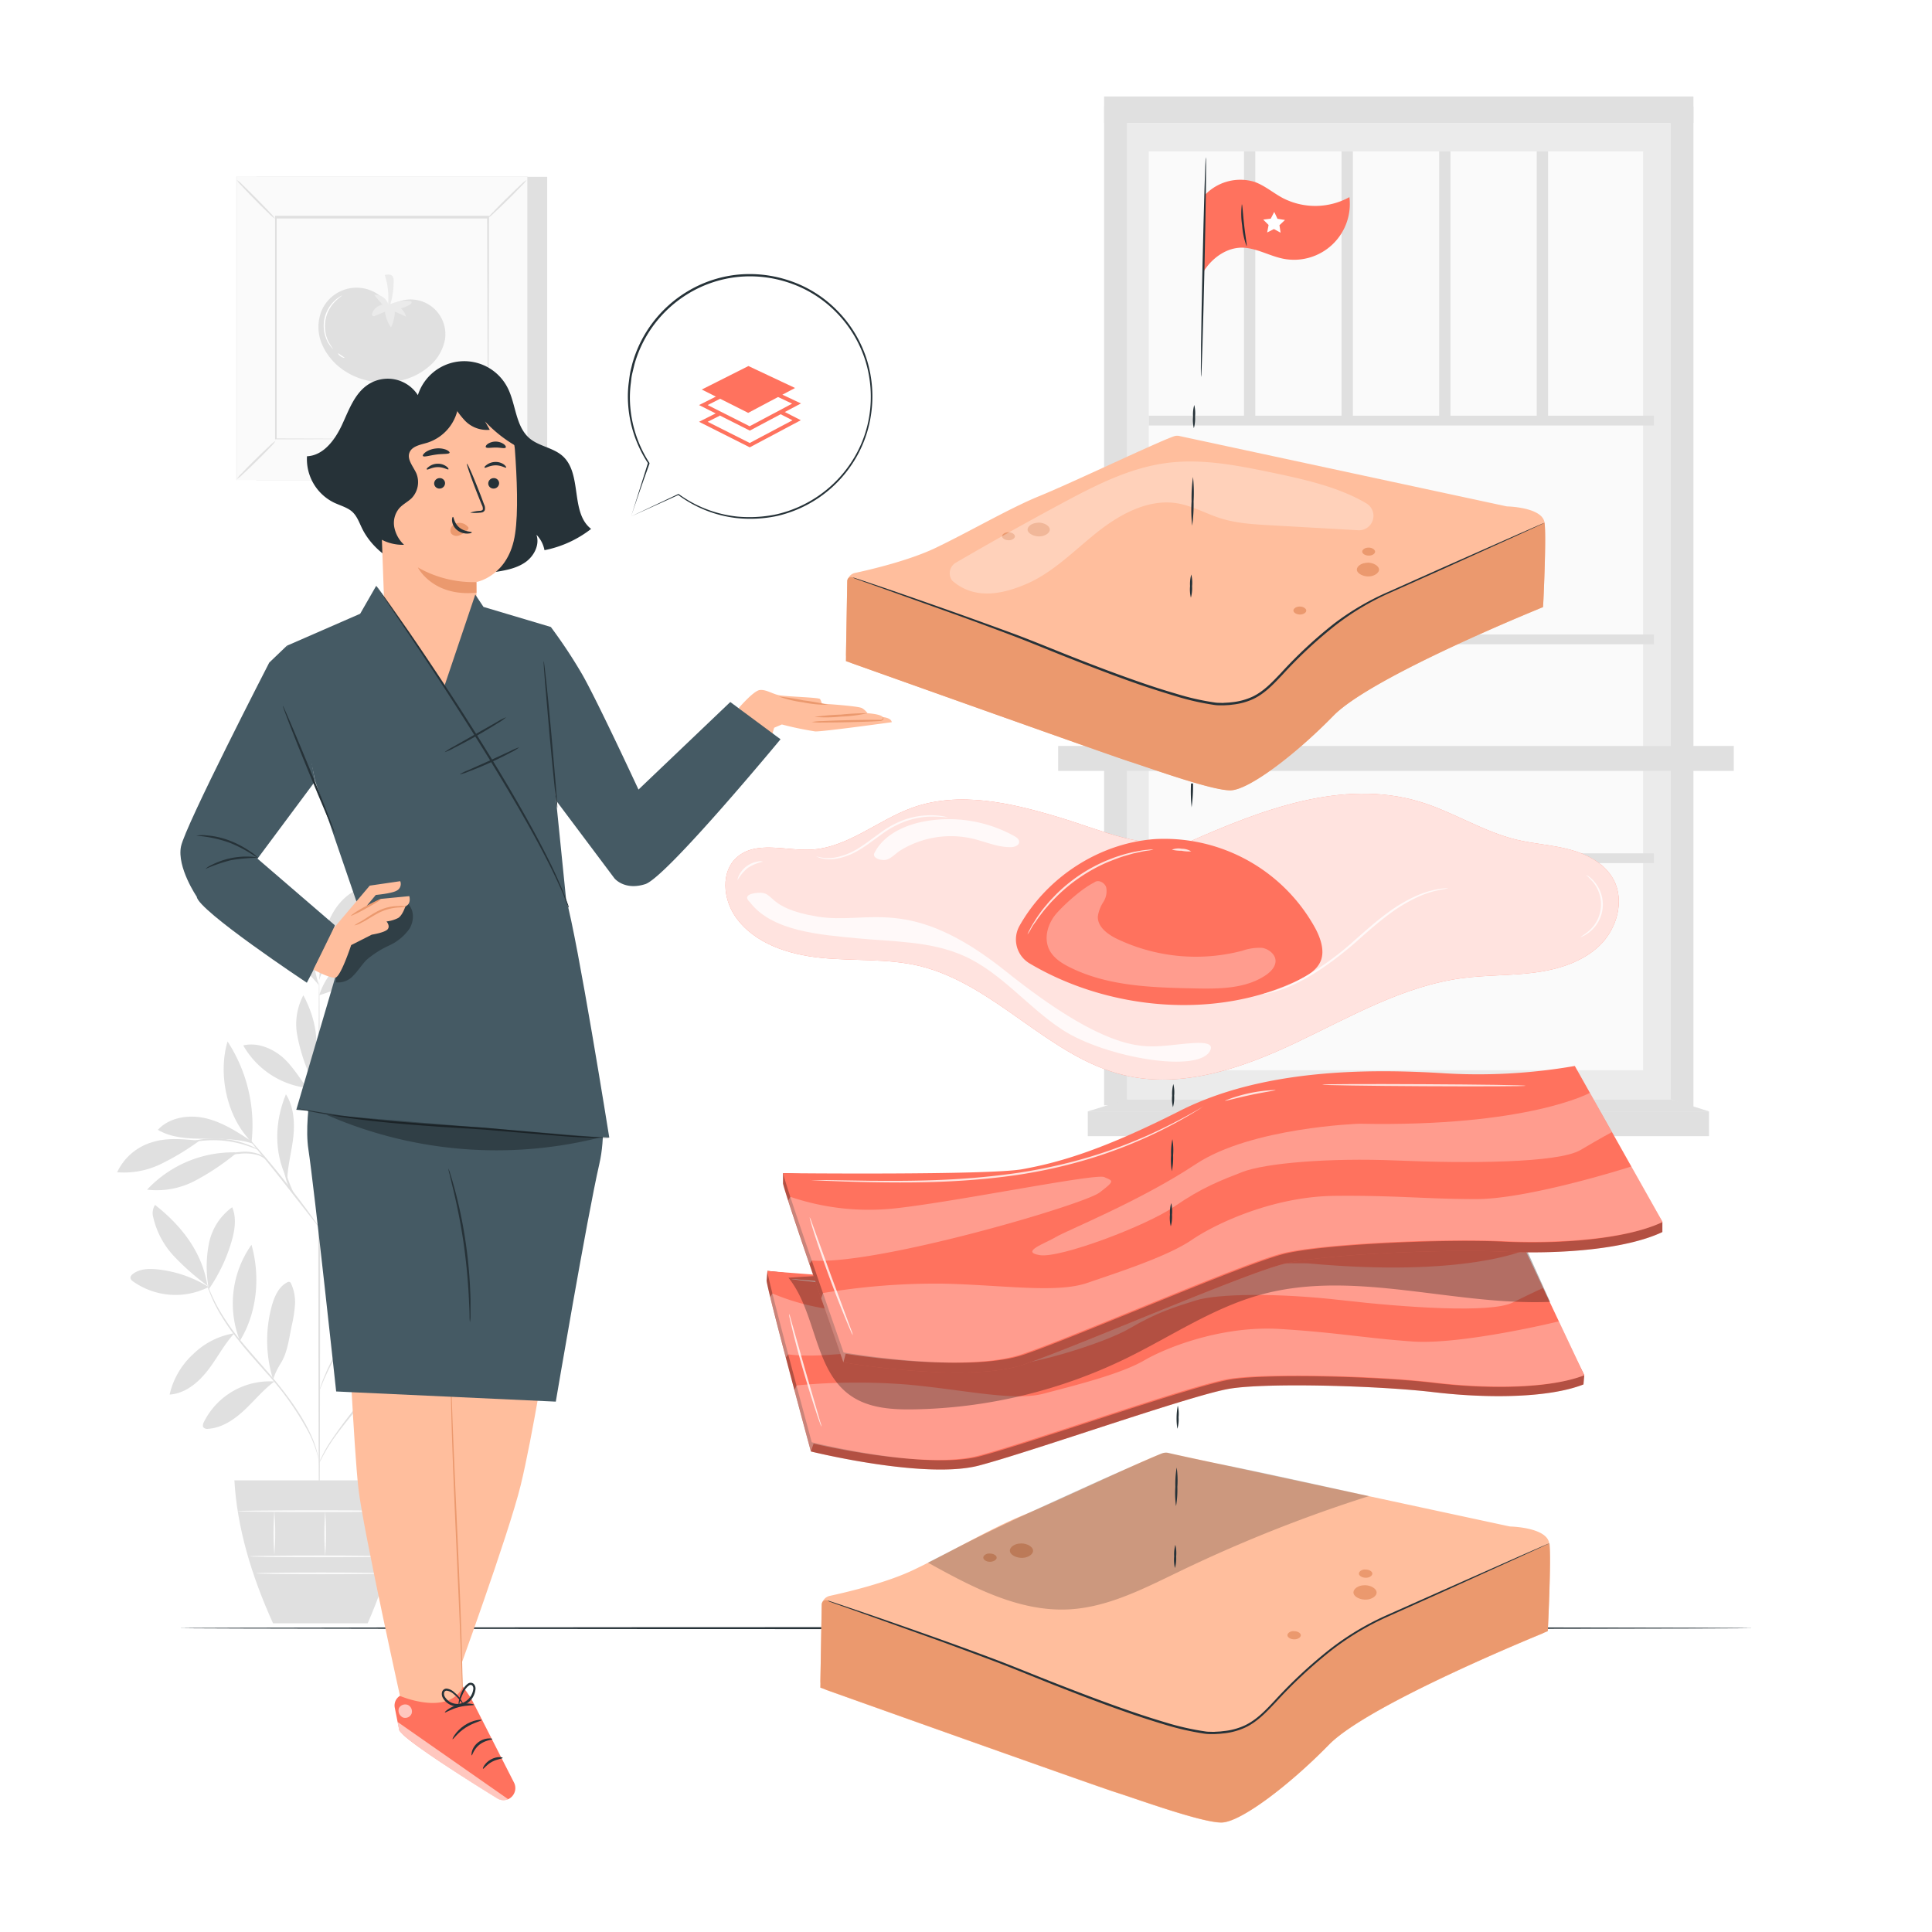 <svg class="animated" id="freepik_stories-deconstructed-food" xmlns="http://www.w3.org/2000/svg" viewBox="0 0 500 500" version="1.1" xmlns:xlink="http://www.w3.org/1999/xlink" xmlns:svgjs="http://svgjs.com/svgjs"><style>svg#freepik_stories-deconstructed-food:not(.animated) .animable {opacity: 0;}svg#freepik_stories-deconstructed-food.animated #freepik--background-complete--inject-35 {animation: 1s 1 forwards cubic-bezier(.36,-0.01,.5,1.38) fadeIn;animation-delay: 0s;}svg#freepik_stories-deconstructed-food.animated #freepik--Floor--inject-35 {animation: 1s 1 forwards cubic-bezier(.36,-0.01,.5,1.38) slideLeft;animation-delay: 0s;}svg#freepik_stories-deconstructed-food.animated #freepik--bread-2--inject-35 {animation: 1s 1 forwards cubic-bezier(.36,-0.01,.5,1.38) slideUp;animation-delay: 0s;}svg#freepik_stories-deconstructed-food.animated #freepik--Bacon--inject-35 {animation: 1s 1 forwards cubic-bezier(.36,-0.01,.5,1.38) slideLeft;animation-delay: 0s;}svg#freepik_stories-deconstructed-food.animated #freepik--Egg--inject-35 {animation: 1s 1 forwards cubic-bezier(.36,-0.01,.5,1.38) zoomOut;animation-delay: 0s;}svg#freepik_stories-deconstructed-food.animated #freepik--bread-1--inject-35 {animation: 1s 1 forwards cubic-bezier(.36,-0.01,.5,1.38) lightSpeedRight;animation-delay: 0s;}svg#freepik_stories-deconstructed-food.animated #freepik--Line--inject-35 {animation: 1s 1 forwards cubic-bezier(.36,-0.01,.5,1.38) slideLeft;animation-delay: 0s;}svg#freepik_stories-deconstructed-food.animated #freepik--Flag--inject-35 {animation: 1s 1 forwards cubic-bezier(.36,-0.01,.5,1.38) zoomIn;animation-delay: 0s;}svg#freepik_stories-deconstructed-food.animated #freepik--speech-bubble--inject-35 {animation: 1s 1 forwards cubic-bezier(.36,-0.01,.5,1.38) slideLeft;animation-delay: 0s;}svg#freepik_stories-deconstructed-food.animated #freepik--Character--inject-35 {animation: 1s 1 forwards cubic-bezier(.36,-0.01,.5,1.38) lightSpeedLeft;animation-delay: 0s;}            @keyframes fadeIn {                0% {                    opacity: 0;                }                100% {                    opacity: 1;                }            }                    @keyframes slideLeft {                0% {                    opacity: 0;                    transform: translateX(-30px);                }                100% {                    opacity: 1;                    transform: translateX(0);                }            }                    @keyframes slideUp {                0% {                    opacity: 0;                    transform: translateY(30px);                }                100% {                    opacity: 1;                    transform: inherit;                }            }                    @keyframes zoomOut {                0% {                    opacity: 0;                    transform: scale(1.5);                }                100% {                    opacity: 1;                    transform: scale(1);                }            }                    @keyframes lightSpeedRight {              from {                transform: translate3d(50%, 0, 0) skewX(-20deg);                opacity: 0;              }              60% {                transform: skewX(10deg);                opacity: 1;              }              80% {                transform: skewX(-2deg);              }              to {                opacity: 1;                transform: translate3d(0, 0, 0);              }            }                    @keyframes zoomIn {                0% {                    opacity: 0;                    transform: scale(0.5);                }                100% {                    opacity: 1;                    transform: scale(1);                }            }                    @keyframes lightSpeedLeft {              from {                transform: translate3d(-50%, 0, 0) skewX(20deg);                opacity: 0;              }              60% {                transform: skewX(-10deg);                opacity: 1;              }              80% {                transform: skewX(2deg);              }              to {                opacity: 1;                transform: translate3d(0, 0, 0);              }            }        </style><g id="freepik--background-complete--inject-35" class="animable" style="transform-origin: 236.305px 222.54px;"><rect x="66.29" y="45.76" width="75.32" height="78.51" style="fill: rgb(224, 224, 224); transform-origin: 103.95px 85.015px;" id="elwuwqms7wrxd" class="animable"></rect><rect x="61.19" y="45.76" width="75.32" height="78.51" style="fill: rgb(250, 250, 250); transform-origin: 98.85px 85.015px;" id="el8oyf02ks55u" class="animable"></rect><path d="M136.54,124.3H61.17V45.74h75.37Zm-75.32,0h75.27V45.78H61.22Z" style="fill: rgb(224, 224, 224); transform-origin: 98.855px 85.02px;" id="elax75gwwggdt" class="animable"></path><rect x="71.32" y="56.32" width="55.07" height="57.4" style="fill: rgb(250, 250, 250); transform-origin: 98.855px 85.02px;" id="el5f7m7poa79e" class="animable"></rect><path d="M71.32,114.1A9.35,9.35,0,0,1,70,115.68c-.88.93-2.12,2.19-3.5,3.55s-2.66,2.58-3.6,3.44A8.42,8.42,0,0,1,61.27,124a8.6,8.6,0,0,1,1.35-1.57c.88-.93,2.12-2.19,3.51-3.56s2.67-2.59,3.6-3.45A9,9,0,0,1,71.32,114.1Z" style="fill: rgb(224, 224, 224); transform-origin: 66.295px 119.05px;" id="el73wqjfvv5fq" class="animable"></path><path d="M126.39,114a9.35,9.35,0,0,1,1.58,1.36c.93.88,2.18,2.12,3.55,3.5s2.58,2.66,3.44,3.6a9.54,9.54,0,0,1,1.33,1.59,8.43,8.43,0,0,1-1.58-1.35c-.93-.88-2.18-2.12-3.55-3.51s-2.59-2.67-3.45-3.6A8.43,8.43,0,0,1,126.39,114Z" style="fill: rgb(224, 224, 224); transform-origin: 131.34px 119.025px;" id="elktc5femqzk" class="animable"></path><path d="M126.24,56.47a8.79,8.79,0,0,1,1.36-1.58c.88-.93,2.11-2.19,3.5-3.55s2.66-2.58,3.59-3.44a8.26,8.26,0,0,1,1.6-1.33,9.11,9.11,0,0,1-1.36,1.57c-.87.93-2.11,2.19-3.5,3.56s-2.67,2.59-3.61,3.45A9.17,9.17,0,0,1,126.24,56.47Z" style="fill: rgb(224, 224, 224); transform-origin: 131.265px 51.52px;" id="elje67z4ysm3" class="animable"></path><path d="M71.17,56.61a9.35,9.35,0,0,1-1.58-1.36c-.93-.88-2.19-2.11-3.55-3.5s-2.58-2.66-3.44-3.6a8.42,8.42,0,0,1-1.33-1.59,8.22,8.22,0,0,1,1.57,1.35c.93.88,2.19,2.12,3.56,3.51S69,54.09,69.85,55A8.74,8.74,0,0,1,71.17,56.61Z" style="fill: rgb(224, 224, 224); transform-origin: 66.22px 51.585px;" id="elfsj14bnkx0c" class="animable"></path><path d="M126.24,113.72a1.23,1.23,0,0,1,0-.28c0-.19,0-.46,0-.8,0-.72,0-1.75,0-3.1,0-2.72,0-6.67-.06-11.7,0-10-.06-24.37-.11-41.52l.22.21-54.92,0h0l.24-.24c0,21.07,0,40.78,0,57.4l-.21-.21,39.76.11,11.17,0,3,0h0l-2.91,0-11.12,0-39.9.11h-.21v-.21c0-16.62,0-36.33,0-57.4v-.25h.24l54.92,0h.21v.22c0,17.2-.08,31.57-.11,41.66,0,5,0,8.94,0,11.65q0,2,0,3.06c0,.33,0,.59,0,.78A2.28,2.28,0,0,1,126.24,113.72Z" style="fill: rgb(224, 224, 224); transform-origin: 98.875px 84.78px;" id="eljpy7uhahsp" class="animable"></path><path d="M100.47,78.84a9.85,9.85,0,0,0-17.26,1.61,11.33,11.33,0,0,0,.14,8.69A15.6,15.6,0,0,0,89,95.86c6.43,4.38,15.77,4.18,21.76-.8a12,12,0,0,0,4.41-7.25,9,9,0,0,0-13.34-9.14" style="fill: rgb(224, 224, 224); transform-origin: 98.839px 86.717px;" id="el5o278x514wb" class="animable"></path><path d="M100.49,78.83a3.42,3.42,0,0,0-3.64-2.51L99,78.88A3.37,3.37,0,0,0,96.35,81c-.1.26-.13.63.12.76a.64.64,0,0,0,.54,0l2.62-1.09a9.06,9.06,0,0,0,1.56,4.07,10.55,10.55,0,0,0,1-4.09l2.89,1.28a4.21,4.21,0,0,0-1.36-2.14,7.24,7.24,0,0,0,2.42-1c.22-.14.47-.37.37-.62s-.31-.23-.52-.25A9.54,9.54,0,0,0,100.47,79" style="fill: rgb(235, 235, 235); transform-origin: 101.405px 80.522px;" id="elm5ymukelysl" class="animable"></path><path d="M100.3,79.91a18.87,18.87,0,0,0-.72-8.73c.69-.16,1.54-.26,2,.29a1.86,1.86,0,0,1,.3,1.16,20.62,20.62,0,0,1-1.55,8.06" style="fill: rgb(235, 235, 235); transform-origin: 100.733px 75.872px;" id="elqrivf3zb8w" class="animable"></path><path d="M86.25,90.39s-.18-.14-.45-.45a8.14,8.14,0,0,1-1-1.45,9.12,9.12,0,0,1-.91-5.64,9,9,0,0,1,2.68-5A8.27,8.27,0,0,1,88,76.75a1.94,1.94,0,0,1,.58-.28,16.66,16.66,0,0,0-1.8,1.5A9.09,9.09,0,0,0,85,88.39,18.27,18.27,0,0,0,86.25,90.39Z" style="fill: rgb(255, 255, 255); transform-origin: 86.178px 83.43px;" id="el8qfqn82fxu8" class="animable"></path><path d="M89.16,92.59c0,.08-.49,0-1-.35s-.7-.73-.64-.78.4.22.83.52S89.19,92.5,89.16,92.59Z" style="fill: rgb(255, 255, 255); transform-origin: 88.335px 92.036px;" id="elqd8zlb5q81" class="animable"></path><path d="M54,333.08a31.06,31.06,0,0,0-13.29-4.57c-2.17-.22-4.54-.16-6.29,1.16-.36.28-.73.69-.64,1.14a1.4,1.4,0,0,0,.61.79A19,19,0,0,0,54,333.08" style="fill: rgb(224, 224, 224); transform-origin: 43.883px 331.77px;" id="elneprulfnkw" class="animable"></path><path d="M53.66,332.71a64.31,64.31,0,0,1-8.58-7.55,21.82,21.82,0,0,1-5.39-10,4,4,0,0,1,.43-3.33c6.84,5.35,12.22,12.26,13.54,20.84" style="fill: rgb(224, 224, 224); transform-origin: 46.583px 322.27px;" id="eldrlbinj09gs" class="animable"></path><path d="M53.93,333a30.93,30.93,0,0,1,.16-11.27,15.25,15.25,0,0,1,6-9.3c1.18,2.77.68,6-.16,8.84a42.7,42.7,0,0,1-6,12.53" style="fill: rgb(224, 224, 224); transform-origin: 57.138px 323.115px;" id="el5dxn20iw3uv" class="animable"></path><path d="M60.64,345.05A19.7,19.7,0,0,0,50,350.44a20.25,20.25,0,0,0-6.1,10.47c4-.25,7.38-3.06,9.84-6.22s4.16-6.62,6.86-9.58" style="fill: rgb(224, 224, 224); transform-origin: 52.27px 352.98px;" id="el6dv2oijgnqj" class="animable"></path><path d="M62.09,347a26.27,26.27,0,0,1,3-24.86c2.32,8.25,1.47,17.57-3,24.86" style="fill: rgb(224, 224, 224); transform-origin: 63.295px 334.57px;" id="el2xwf0t84qjf" class="animable"></path><path d="M71,357.53A19,19,0,0,0,52.78,368c-.22.45-.42,1-.12,1.42a1.37,1.37,0,0,0,1.2.36c3.59-.24,6.76-2.39,9.38-4.84s4.9-5.29,7.8-7.42" style="fill: rgb(224, 224, 224); transform-origin: 61.774px 363.647px;" id="elvjk6g8r7jt" class="animable"></path><path d="M70.67,357A34,34,0,0,1,70.33,338c.67-2.43,1.79-5,4-6.13a.77.77,0,0,1,.62-.11.83.83,0,0,1,.39.45,11.41,11.41,0,0,1,1,5.42,34.18,34.18,0,0,1-.85,5.5c-.71,3.35-1.09,7-2.93,9.85a21.54,21.54,0,0,0-1.17,2.17c-.35.73-.35,1-.67,1.58" style="fill: rgb(224, 224, 224); transform-origin: 72.751px 344.368px;" id="eltpq2oe3hmtj" class="animable"></path><path d="M94.13,360.45c-1.74-6.62.11-14.63,4.27-20.05.31-.4.72-.83,1.22-.78.77.07,1,1.09.93,1.86a36.26,36.26,0,0,1-6.42,19" style="fill: rgb(224, 224, 224); transform-origin: 97.02px 350.048px;" id="elbthdqwgydzj" class="animable"></path><path d="M96.25,361.89A29.16,29.16,0,0,0,120.17,357a19.34,19.34,0,0,0-13-1.59c-4.33,1-8.28,2.92-11,6.45" style="fill: rgb(224, 224, 224); transform-origin: 108.17px 358.794px;" id="ell0hymztmhr" class="animable"></path><path d="M98,357.49c4.5-7.33,13.12-12.12,21.71-12.56-1,3.5-3.86,6.21-7.1,7.86a39.4,39.4,0,0,1-10.42,3c-1.39.27-3.29.57-4.19,1.66" style="fill: rgb(224, 224, 224); transform-origin: 108.855px 351.21px;" id="el3ah2jldxbwu" class="animable"></path><path d="M94.58,336.13a62.54,62.54,0,0,0,2.77-12.72,21.14,21.14,0,0,0-2.53-12.58c-4.2,8.13-4.63,17.63-.37,25.74" style="fill: rgb(224, 224, 224); transform-origin: 94.466px 323.7px;" id="elm14250mrh" class="animable"></path><path d="M108.72,329c4.92-8.93,14.94-16.06,25.09-17.06-3.92,9.74-14.59,17.27-25.09,17.06" style="fill: rgb(224, 224, 224); transform-origin: 121.265px 320.472px;" id="elqbhflpaglop" class="animable"></path><path d="M105.63,330.73c7.33,1.12,13.57,5.8,20.42,8.63a9.21,9.21,0,0,0,4.62.89,3.61,3.61,0,0,0,2.26-6.39,10,10,0,0,0-3.35-2c-7.46-3.1-15.46-3.18-23.32-1.3" style="fill: rgb(224, 224, 224); transform-origin: 119.934px 334.789px;" id="elbqv6074yun" class="animable"></path><path d="M101.39,335.87c1.66.48,2.23,1.33,3.54,2.45a38.12,38.12,0,0,0,15.49,8c.59.14,1.36.2,1.66-.33s-.07-1-.4-1.45a21.32,21.32,0,0,0-9.35-6.35c-3.58-1.33-6.67-2.93-10.94-2.59" style="fill: rgb(224, 224, 224); transform-origin: 111.79px 340.985px;" id="elj1dwjag61p" class="animable"></path><path d="M96.61,304.83a29.28,29.28,0,0,0,22.46,7.64,1.5,1.5,0,0,0,1-.37c.56-.61-.12-1.56-.78-2.07-6.6-5.15-14.6-7.29-22.71-5.2" style="fill: rgb(224, 224, 224); transform-origin: 108.429px 308.311px;" id="elho6dumlumwp" class="animable"></path><path d="M102.28,302.75a31.31,31.31,0,0,1,28-4.62A22.31,22.31,0,0,1,117,304a42.29,42.29,0,0,1-14.68-1.24" style="fill: rgb(224, 224, 224); transform-origin: 116.28px 300.421px;" id="elnahriveqzze" class="animable"></path><path d="M100,288.49c-.65-6.6-.23-11.8-.69-18.43,0-.52-.15-1.16-.65-1.35-.68-.27-1.26.58-1.49,1.28A21.1,21.1,0,0,0,100,288.34" style="fill: rgb(224, 224, 224); transform-origin: 98.106px 278.574px;" id="el4od4p4ysw7c" class="animable"></path><path d="M99.55,289.21a38.7,38.7,0,0,0,10.92-10.61c2.16-3,4-6.49,3.49-10.11a10.46,10.46,0,0,0-7.88,3.91,22.07,22.07,0,0,0-4,8.08c-.87,2.9-1.48,5.88-2.51,8.73" style="fill: rgb(224, 224, 224); transform-origin: 106.798px 278.85px;" id="el5y2z2ey2bee" class="animable"></path><path d="M110.28,286.23a88,88,0,0,0,26.88-15.84c-3.21-1.3-6.89-.52-10.1.77a31.87,31.87,0,0,0-16.92,15" style="fill: rgb(224, 224, 224); transform-origin: 123.65px 277.976px;" id="elt83ju3rv99" class="animable"></path><path d="M102.57,292.82a54.43,54.43,0,0,0,14.92.07c4.84-.8,9.41-2.72,13.94-4.63a1.59,1.59,0,0,0,.94-.71,1.09,1.09,0,0,0-.34-1.2,2.89,2.89,0,0,0-1.19-.55c-4.91-1.38-10.22-.73-15,.9a70.14,70.14,0,0,0-13.22,6.12" style="fill: rgb(224, 224, 224); transform-origin: 117.5px 289.209px;" id="elfrfqr7v6rzs" class="animable"></path><path d="M74.24,305.05c-3.39-6.83-3.17-14.8-.24-21.85,2,3.14,2.31,7.13,1.93,10.87s-1.51,7.57-1.59,11.32" style="fill: rgb(224, 224, 224); transform-origin: 73.91px 294.295px;" id="eli21q1jxasnc" class="animable"></path><path d="M60.71,298.23a30.46,30.46,0,0,0-22.64,9.65,21.21,21.21,0,0,0,12.4-2.3,62.77,62.77,0,0,0,10.63-7.11" style="fill: rgb(224, 224, 224); transform-origin: 49.585px 303.128px;" id="el7p7p5zxg1mb" class="animable"></path><path d="M51.62,295.19c-4.13-.33-8.11-.85-12.09.37a14.52,14.52,0,0,0-9.21,7.82,21.94,21.94,0,0,0,11.33-2.14,65.4,65.4,0,0,0,10-6.05" style="fill: rgb(224, 224, 224); transform-origin: 40.985px 299.121px;" id="ela1nz8vhlgre" class="animable"></path><path d="M65.08,295.33c-3.72-2.44-7.54-4.92-11.87-5.93s-9.35-.26-12.37,3c3.51,2.06,7.76,2.3,11.83,2.3s9-.05,12.88,1.31" style="fill: rgb(224, 224, 224); transform-origin: 53.195px 292.496px;" id="el6t5pemy1tsc" class="animable"></path><path d="M65.11,295.53c-6.36-6.25-8.77-17.46-6.22-26a39.63,39.63,0,0,1,6.22,26" style="fill: rgb(224, 224, 224); transform-origin: 61.617px 282.53px;" id="eli3umtm73efh" class="animable"></path><path d="M82.59,277.84c1.2-2.79,2-5.72,3.12-8.56a24.56,24.56,0,0,1,4.45-7.88A11.7,11.7,0,0,1,98,257.32a31.71,31.71,0,0,1-15.28,20.56" style="fill: rgb(224, 224, 224); transform-origin: 90.295px 267.6px;" id="elfep5laxrchk" class="animable"></path><path d="M79.43,281.52c-2-2.73-4.28-6.44-7-8.48s-6.2-3.27-9.48-2.49a22.09,22.09,0,0,0,16.45,11" style="fill: rgb(224, 224, 224); transform-origin: 71.19px 275.932px;" id="elktzermccv3o" class="animable"></path><path d="M80.06,278.06a47.23,47.23,0,0,1-3.14-10.16,15.93,15.93,0,0,1,1.59-10.33c3.49,6.6,4.62,13.69,1.73,20.57" style="fill: rgb(224, 224, 224); transform-origin: 79.272px 267.855px;" id="el1ubfj22u88e" class="animable"></path><path d="M82.62,257.57c2-6.54,8-11.35,14.44-13.56a5.36,5.36,0,0,1,2.53-.38,2.19,2.19,0,0,1,1.86,1.55c.24,1.12-.68,2.11-1.55,2.85a48.86,48.86,0,0,1-17.28,9.54" style="fill: rgb(224, 224, 224); transform-origin: 92.054px 250.589px;" id="el7414dr958a3" class="animable"></path><path d="M82.69,252.23c.26-4.22.52-8.5,1.89-12.5s4-7.74,7.86-9.49c.66,4.26-1.22,8.5-3.49,12.16s-5,7.13-6.36,11.22" style="fill: rgb(224, 224, 224); transform-origin: 87.582px 241.93px;" id="elgf17sfcovs4" class="animable"></path><path d="M82.59,255.13c-1.63-4.77-1.8-10.82-4.66-15-2-2.9-5.19-4.88-6.91-8a12.08,12.08,0,0,0,.41,9,26,26,0,0,0,5.28,7.56c2.11,2.25,3.92,4,5.88,6.34" style="fill: rgb(224, 224, 224); transform-origin: 76.466px 243.63px;" id="elj9s9vyezbqr" class="animable"></path><path d="M82.62,395.51c-.12,0-.23-31.8-.24-71s.08-71,.21-71,.24,31.79.25,71S82.75,395.51,82.62,395.51Z" style="fill: rgb(224, 224, 224); transform-origin: 82.61px 324.51px;" id="el1sduau09qwl" class="animable"></path><path d="M110.41,300.25a6.45,6.45,0,0,1-1.19.45l-3.29,1.11c-2.78.95-6.59,2.32-10.73,4s-8,3.19-10.15,5.09a7.44,7.44,0,0,0-2,2.7c-.32.75-.38,1.21-.42,1.2a1.26,1.26,0,0,1,0-.34,5.74,5.74,0,0,1,.24-.92,7.12,7.12,0,0,1,2-2.88,17.65,17.65,0,0,1,4.41-2.74C91,307.11,93,306.25,95,305.4c4.15-1.7,8-3,10.8-3.9,1.4-.43,2.54-.76,3.34-1A6.67,6.67,0,0,1,110.41,300.25Z" style="fill: rgb(224, 224, 224); transform-origin: 96.514px 307.525px;" id="els6qfxdffscp" class="animable"></path><path d="M119.52,277.88a2.12,2.12,0,0,1-.33.36l-1,1-3.81,3.46L101.68,294c-5,4.4-9.23,8.61-12.19,11.78-1.49,1.58-2.66,2.9-3.45,3.81l-.93,1a2,2,0,0,1-.34.35,2.08,2.08,0,0,1,.27-.41c.2-.25.48-.63.86-1.1.76-1,1.89-2.3,3.35-3.92a162.1,162.1,0,0,1,12.12-11.91c5-4.39,9.49-8.34,12.77-11.19l3.91-3.35,1.07-.89A2.15,2.15,0,0,1,119.52,277.88Z" style="fill: rgb(224, 224, 224); transform-origin: 102.145px 294.41px;" id="elnnphg87bwv" class="animable"></path><path d="M96.33,298.43c-.13-.06.91-2.45,1.94-5.47s1.53-5.56,1.66-5.54a18.49,18.49,0,0,1-1.23,5.69,34.74,34.74,0,0,1-1.54,3.82A6.09,6.09,0,0,1,96.33,298.43Z" style="fill: rgb(224, 224, 224); transform-origin: 98.124px 292.925px;" id="el8ug7d0kcvof" class="animable"></path><path d="M82.65,317.67a5.93,5.93,0,0,1-.76-.88l-2-2.51c-1.65-2.12-3.91-5-6.46-8.25s-4.88-6.08-6.57-8.16l-2-2.47a5.78,5.78,0,0,1-.69-.95,5.61,5.61,0,0,1,.83.83c.51.55,1.23,1.37,2.11,2.38,1.75,2,4.13,4.87,6.68,8.08s4.78,6.17,6.36,8.35c.78,1.08,1.41,2,1.83,2.59A4.9,4.9,0,0,1,82.65,317.67Z" style="fill: rgb(224, 224, 224); transform-origin: 73.41px 306.06px;" id="elzhk9qeicupn" class="animable"></path><path d="M76.56,309.85A11.15,11.15,0,0,1,74,305.07a13.54,13.54,0,0,1-.58-4.82l.2,0c-.09.37-.16.56-.19.56s0-.21,0-.59h.2a22.41,22.41,0,0,0,.82,4.69A35.16,35.16,0,0,0,76.56,309.85Z" style="fill: rgb(224, 224, 224); transform-origin: 74.978px 305.035px;" id="el3p74gvckbhn" class="animable"></path><path d="M68.69,300a7.92,7.92,0,0,0-1.78-1,11.91,11.91,0,0,0-4.95-.39,30,30,0,0,0-5,.8,14.37,14.37,0,0,1-2,.49,7.16,7.16,0,0,1,2-.8,22.52,22.52,0,0,1,5-.95,10.78,10.78,0,0,1,5.1.55A3.09,3.09,0,0,1,68.69,300Z" style="fill: rgb(224, 224, 224); transform-origin: 61.825px 299.028px;" id="elyrw3jeo1rrc" class="animable"></path><path d="M66.83,297.56c0,.07-1-.42-2.73-1a28.19,28.19,0,0,0-6.82-1.4,28.71,28.71,0,0,0-6.94.35c-1.76.32-2.83.65-2.85.57a3,3,0,0,1,.72-.31,19.23,19.23,0,0,1,2.06-.57,24.16,24.16,0,0,1,13.94,1.06,18.14,18.14,0,0,1,2,.88A2.68,2.68,0,0,1,66.83,297.56Z" style="fill: rgb(224, 224, 224); transform-origin: 57.16px 296.098px;" id="el7nuckuh5vhh" class="animable"></path><path d="M82.59,287.42a58.37,58.37,0,0,1-2-6.92,57,57,0,0,1-1.55-7,54.48,54.48,0,0,1,2,6.92A58,58,0,0,1,82.59,287.42Z" style="fill: rgb(224, 224, 224); transform-origin: 80.815px 280.46px;" id="ellu3dbqit87" class="animable"></path><path d="M82.72,287.42a32.8,32.8,0,0,0-2.21-4.14,18.34,18.34,0,0,0-3.25-3.36,3.12,3.12,0,0,1,1.26.65A10.44,10.44,0,0,1,80.89,283,9.23,9.23,0,0,1,82.72,287.42Z" style="fill: rgb(224, 224, 224); transform-origin: 79.99px 283.67px;" id="elf9dj6twox5u" class="animable"></path><path d="M82.62,378.56c-.05,0-.14-.77-.5-2.12a30,30,0,0,0-2.12-5.5,76.58,76.58,0,0,0-11.28-15.89c-2.52-2.87-5-5.59-7-8.18a57.76,57.76,0,0,1-5-7.26,34.78,34.78,0,0,1-2.54-5.38c-.23-.66-.4-1.18-.5-1.54a2.88,2.88,0,0,1-.13-.55s.28.73.8,2a40.14,40.14,0,0,0,2.65,5.28A61.27,61.27,0,0,0,62,346.6c2.08,2.57,4.53,5.27,7,8.15,5.09,5.72,9.08,11.48,11.22,16.05a27.59,27.59,0,0,1,2,5.6c.14.69.24,1.23.28,1.6A2.36,2.36,0,0,1,82.62,378.56Z" style="fill: rgb(224, 224, 224); transform-origin: 68.085px 355.35px;" id="eldtvanzyibvn" class="animable"></path><path d="M107.73,350.19a9.35,9.35,0,0,1-1.31.74,30,30,0,0,0-3.42,2.26,39.57,39.57,0,0,0-4.48,4.09c-1.57,1.66-3.19,3.59-4.85,5.66-3.3,4.15-6.4,7.82-8.25,10.75-.94,1.46-1.62,2.68-2.07,3.54a10.06,10.06,0,0,1-.73,1.33,1.31,1.31,0,0,1,.13-.37c.09-.24.23-.6.44-1a33.16,33.16,0,0,1,2-3.63,118,118,0,0,1,8.16-10.87c1.66-2.07,3.3-4,4.91-5.66a36.07,36.07,0,0,1,4.59-4.06,22.81,22.81,0,0,1,3.53-2.15c.43-.22.79-.36,1-.46A1.59,1.59,0,0,1,107.73,350.19Z" style="fill: rgb(224, 224, 224); transform-origin: 95.175px 364.375px;" id="eljbjvtbqrdeb" class="animable"></path><path d="M108.23,359.4a21.89,21.89,0,0,1-2.79.4,36.73,36.73,0,0,0-6.59,1.3,19.94,19.94,0,0,0-5.91,3.1c-1.36,1.05-2,1.92-2.07,1.87a2.23,2.23,0,0,1,.42-.64A10,10,0,0,1,92.73,364a18.12,18.12,0,0,1,6-3.29,29.69,29.69,0,0,1,6.7-1.18A14.87,14.87,0,0,1,108.23,359.4Z" style="fill: rgb(224, 224, 224); transform-origin: 99.55px 362.727px;" id="el9ajojqzd8lq" class="animable"></path><path d="M91.69,365.06c-.15-.08,1.1-2,2.08-4.57s1.12-4.88,1.29-4.85a4.54,4.54,0,0,1,0,1.49,16.34,16.34,0,0,1-.81,3.52,17.39,17.39,0,0,1-1.62,3.22A4.63,4.63,0,0,1,91.69,365.06Z" style="fill: rgb(224, 224, 224); transform-origin: 93.4px 360.35px;" id="elnj7vvzovp1h" class="animable"></path><path d="M115.87,325.49a1.92,1.92,0,0,1-.45.24l-1.31.59c-.57.25-1.26.56-2,1s-1.7.83-2.65,1.4l-1.52.86c-.53.3-1,.66-1.6,1-1.12.68-2.24,1.52-3.44,2.37a63.94,63.94,0,0,0-7.17,6.31,64.6,64.6,0,0,0-6.06,7.38c-.81,1.23-1.61,2.37-2.25,3.52-.33.56-.67,1.09-1,1.63l-.81,1.55c-.54,1-.93,1.9-1.31,2.7s-.67,1.5-.9,2.08-.4,1-.55,1.33a1.72,1.72,0,0,1-.22.45,2.22,2.22,0,0,1,.14-.48c.12-.36.28-.81.47-1.36a22,22,0,0,1,.83-2.12c.35-.82.72-1.76,1.25-2.75l.79-1.57c.27-.54.61-1.08.93-1.66.63-1.15,1.42-2.32,2.23-3.56a56.94,56.94,0,0,1,13.33-13.79c1.21-.85,2.35-1.68,3.48-2.35.57-.34,1.09-.7,1.63-1l1.54-.85c1-.55,1.9-.95,2.7-1.34s1.51-.68,2.09-.9l1.35-.52A2.6,2.6,0,0,1,115.87,325.49Z" style="fill: rgb(224, 224, 224); transform-origin: 99.25px 342.695px;" id="elfsah04e9fkk" class="animable"></path><path d="M96,338.81a3.18,3.18,0,0,1,1.1-1.63,6.89,6.89,0,0,1,4.4-1.69,12,12,0,0,1,4.63.91,6.22,6.22,0,0,1,1.75.85,11.37,11.37,0,0,1-1.85-.55,14.16,14.16,0,0,0-4.52-.75,7.16,7.16,0,0,0-4.2,1.48A13.49,13.49,0,0,0,96,338.81Z" style="fill: rgb(224, 224, 224); transform-origin: 101.94px 337.15px;" id="elfd1ejdjmxsg" class="animable"></path><path d="M93,341.87a16,16,0,0,0,1.25-4.06,16.26,16.26,0,0,0-.28-4.25,2.73,2.73,0,0,1,.52,1.18,8.32,8.32,0,0,1,.22,3.12,8.44,8.44,0,0,1-.93,3C93.41,341.54,93.07,341.9,93,341.87Z" style="fill: rgb(224, 224, 224); transform-origin: 93.884px 337.716px;" id="elzhqpvyqphxj" class="animable"></path><path d="M60.66,383.11c.69,12.16,4.35,24.52,10,37h24.5c5.37-12.37,8.78-24.71,9.38-37Z" style="fill: rgb(224, 224, 224); transform-origin: 82.6px 401.61px;" id="elslmfhzpcbii" class="animable"></path><path d="M100.55,402.78c0,.13-8.06.23-18,.23s-18-.1-18-.23,8.06-.23,18-.23S100.55,402.65,100.55,402.78Z" style="fill: rgb(250, 250, 250); transform-origin: 82.55px 402.78px;" id="elar2lagjodpw" class="animable"></path><path d="M100,407.18c0,.13-7.56.23-16.88.23s-16.89-.1-16.89-.23,7.56-.23,16.89-.23S100,407.06,100,407.18Z" style="fill: rgb(250, 250, 250); transform-origin: 83.115px 407.18px;" id="elwndzl3458ta" class="animable"></path><path d="M71,391.09a69.39,69.39,0,0,1,0,11.29,69.39,69.39,0,0,1,0-11.29Z" style="fill: rgb(250, 250, 250); transform-origin: 71px 396.735px;" id="el0asqwxbu94r" class="animable"></path><path d="M84.16,391.09a74.38,74.38,0,0,1,0,11.69,74.38,74.38,0,0,1,0-11.69Z" style="fill: rgb(250, 250, 250); transform-origin: 84.16px 396.935px;" id="els0wakh7d52o" class="animable"></path><path d="M96.48,391a77.21,77.21,0,0,1,0,11.91,77.21,77.21,0,0,1,0-11.91Z" style="fill: rgb(250, 250, 250); transform-origin: 96.48px 396.955px;" id="elgvt7ei82ch6" class="animable"></path><path d="M103.74,391.09c0,.13-9.45.23-21.12.23s-21.13-.1-21.13-.23,9.46-.23,21.13-.23S103.74,391,103.74,391.09Z" style="fill: rgb(250, 250, 250); transform-origin: 82.615px 391.09px;" id="elmfzwaq9eglk" class="animable"></path><rect x="291.68" y="31.86" width="140.63" height="252.63" style="fill: rgb(235, 235, 235); transform-origin: 361.995px 158.175px;" id="elu9d46xyk2lq" class="animable"></rect><rect x="297.3" y="39.19" width="127.94" height="237.78" style="fill: rgb(250, 250, 250); transform-origin: 361.27px 158.08px;" id="elcft36q2da0c" class="animable"></rect><polygon points="438.26 286.77 432.31 284.49 432.31 27.58 438.26 27.58 438.26 286.77" style="fill: rgb(224, 224, 224); transform-origin: 435.285px 157.175px;" id="el0j9noajk3m9w" class="animable"></polygon><rect x="297.3" y="107.59" width="130.72" height="2.53" style="fill: rgb(224, 224, 224); transform-origin: 362.66px 108.855px;" id="elh4pcvq19s3n" class="animable"></rect><rect x="297.3" y="164.21" width="130.72" height="2.53" style="fill: rgb(224, 224, 224); transform-origin: 362.66px 165.475px;" id="elunbrw4sw0om" class="animable"></rect><rect x="297.3" y="220.84" width="130.72" height="2.53" style="fill: rgb(224, 224, 224); transform-origin: 362.66px 222.105px;" id="elmr36333nwc" class="animable"></rect><g id="elxcj35ymulqg"><rect x="273.85" y="193.05" width="174.85" height="6.46" style="fill: rgb(224, 224, 224); transform-origin: 361.275px 196.28px; transform: rotate(-90deg);" class="animable"></rect></g><rect x="321.94" y="39.19" width="2.93" height="69.67" style="fill: rgb(224, 224, 224); transform-origin: 323.405px 74.025px;" id="elclhevxaiqja" class="animable"></rect><rect x="347.19" y="39.19" width="2.93" height="69.67" style="fill: rgb(224, 224, 224); transform-origin: 348.655px 74.025px;" id="elpd06kdqtazp" class="animable"></rect><rect x="372.45" y="39.19" width="2.93" height="69.67" style="fill: rgb(224, 224, 224); transform-origin: 373.915px 74.025px;" id="elx3r5fc94d9b" class="animable"></rect><rect x="397.71" y="39.19" width="2.93" height="69.67" style="fill: rgb(224, 224, 224); transform-origin: 399.175px 74.025px;" id="elps4en7720wo" class="animable"></rect><rect x="285.74" y="27.58" width="5.95" height="258.48" style="fill: rgb(224, 224, 224); transform-origin: 288.715px 156.82px;" id="el1sinyyyhmyx" class="animable"></rect><rect x="285.74" y="24.97" width="152.52" height="6.89" style="fill: rgb(224, 224, 224); transform-origin: 362px 28.415px;" id="eljbnywwheohj" class="animable"></rect><rect x="281.52" y="287.62" width="160.77" height="6.42" style="fill: rgb(224, 224, 224); transform-origin: 361.905px 290.83px;" id="el2app7zstkx9" class="animable"></rect><polygon points="432.31 284.49 442.29 287.62 281.52 287.62 291.68 284.49 432.31 284.49" style="fill: rgb(224, 224, 224); transform-origin: 361.905px 286.055px;" id="elo0hkvyk5bhi" class="animable"></polygon></g><g id="freepik--Floor--inject-35" class="animable" style="transform-origin: 250px 421.36px;"><path d="M453.71,421.36c0,.14-91.21.26-203.7.26s-203.72-.12-203.72-.26,91.19-.26,203.72-.26S453.71,421.21,453.71,421.36Z" style="fill: rgb(38, 50, 56); transform-origin: 250px 421.36px;" id="elp7db4vrns0j" class="animable"></path></g><g id="freepik--bread-2--inject-35" class="animable" style="transform-origin: 306.719px 423.816px;"><path d="M212.32,434.87l.34-19.31a2.66,2.66,0,0,1,2.09-2.55c4.35-.94,14.65-3.36,21.73-6.75,9.17-4.38,20.16-10.81,28-14,8.66-3.51,31.86-14.62,36.4-16.16a2.6,2.6,0,0,1,1.41-.08L390.5,395a3.11,3.11,0,0,0,.44.06c1.43.05,9.54.53,10,4.41.44,3.47-.1,16.38-.31,21.05a2.66,2.66,0,0,1-1.64,2.33c-8.14,3.35-45.71,19.14-55.06,28.7-10.5,10.73-22.79,19.92-27.64,20.14s-22.3-6.16-27.43-7.77c-4.64-1.45-63.68-22.5-74.79-26.46A2.66,2.66,0,0,1,212.32,434.87Z" style="fill: rgb(255, 190, 157); transform-origin: 306.713px 423.827px;" id="elde1zscv94wn" class="animable"></path><path d="M401,399.43s-29,13.18-41.85,18.73S337,433.05,331.5,438.74s-8.21,9.5-17.3,9.75S277.65,437.75,263.45,432c-13.69-5.53-42.66-15.53-49.36-17.83a1.08,1.08,0,0,0-1.42,1l-.07,3.67-.31,17.92s71.47,25.49,76.59,27.1,22.57,8,27.43,7.77,17.14-9.41,27.64-20.14,56.62-29.34,56.62-29.34S401.5,403.69,401,399.43Z" style="fill: rgb(235, 153, 110); transform-origin: 306.719px 435.533px;" id="elda2493cpz8s" class="animable"></path><path d="M263.63,399.49c-1.47.21-2.51,1.2-2.24,2.12s1.82,1.65,3.32,1.56,2.73-1,2.65-1.93-1.48-1.78-3-1.8" style="fill: rgb(235, 153, 110); transform-origin: 264.355px 401.309px;" id="elmasi6s6ebc" class="animable"></path><path d="M352.54,410.3c-1.46.21-2.5,1.2-2.23,2.12s1.81,1.65,3.32,1.56,2.73-1,2.64-1.93-1.47-1.77-3-1.8" style="fill: rgb(235, 153, 110); transform-origin: 353.271px 412.119px;" id="elv5tltm3tnp" class="animable"></path><path d="M353,406.19c-.84.12-1.45.69-1.29,1.23s1.05.95,1.92.9,1.58-.58,1.53-1.12-.85-1-1.73-1" style="fill: rgb(235, 153, 110); transform-origin: 353.423px 407.257px;" id="el0a4wo0wdsub" class="animable"></path><path d="M334.5,422.14c-.85.12-1.45.69-1.29,1.23s1.05.95,1.92.89,1.57-.57,1.52-1.11-.85-1-1.72-1" style="fill: rgb(235, 153, 110); transform-origin: 334.918px 423.203px;" id="el76xyw1mzgo9" class="animable"></path><path d="M255.79,402.05c-.85.12-1.45.7-1.29,1.23s1,1,1.91.9,1.58-.58,1.53-1.12-.85-1-1.73-1" style="fill: rgb(235, 153, 110); transform-origin: 256.208px 403.122px;" id="elqooacsq9xfd" class="animable"></path><path d="M214.09,414.18l.52.15,1.49.49,5.72,1.93c5,1.69,12.13,4.16,21,7.31,4.41,1.58,9.24,3.33,14.4,5.27s10.6,4.21,16.37,6.46,11.84,4.58,18.21,6.79q4.77,1.67,9.77,3.16a68.65,68.65,0,0,0,10.27,2.34,8.17,8.17,0,0,0,1.31.1c.44,0,.87.06,1.31,0l1.32-.07,1.31-.15a16.89,16.89,0,0,0,5-1.4c3.13-1.46,5.48-4,7.8-6.46a121,121,0,0,1,14.25-13.26,70.89,70.89,0,0,1,15.13-9l14-6.23,20.29-9,5.53-2.42,1.45-.62.49-.2s-.15.09-.47.25l-1.42.66-5.49,2.51L373.35,412l-14,6.29a70.77,70.77,0,0,0-15,9,121.62,121.62,0,0,0-14.17,13.23c-2.31,2.42-4.7,5.06-7.95,6.58a17.7,17.7,0,0,1-5.11,1.45l-1.34.14-1.34.08c-.44,0-.9,0-1.35,0a8.67,8.67,0,0,1-1.35-.1,71.26,71.26,0,0,1-10.36-2.36q-5-1.5-9.79-3.18c-6.38-2.22-12.45-4.56-18.22-6.83s-11.19-4.55-16.34-6.49-10-3.73-14.37-5.33l-20.91-7.47-5.68-2-1.48-.54C214.26,414.26,214.09,414.18,214.09,414.18Z" style="fill: rgb(38, 50, 56); transform-origin: 307.56px 424.07px;" id="el0b0ht4kvobhq" class="animable"></path><g id="elm4dhb61xz9"><g style="opacity: 0.2; transform-origin: 297.215px 396.245px;" class="animable"><path d="M240.15,404.41c11.4,6.31,23.59,12.81,36.6,12.09,10-.56,19.25-5.37,28.3-9.72a372.11,372.11,0,0,1,49.23-19.59c-13-2.82-25.51-5.69-38.59-8.3-4-.8-11-2.3-13.48-2.93a3.31,3.31,0,0,0-1.87.32c-2.73,1.17-12.79,5.55-16,7-26.24,11.89-28.81,13.24-44.17,21.11" id="elxxx4lnops2" class="animable" style="transform-origin: 297.215px 396.245px;"></path></g></g></g><g id="freepik--Bacon--inject-35" class="animable" style="transform-origin: 314.332px 328.092px;"><path d="M198.4,331.31c-.32.82,11.46,44.33,11.46,44.33s29.54,7.33,43.54,3.63,55.13-18.29,64.86-19.88,38.63-.78,52.75.9,29.9,1.5,38.79-2l.21-2.39-18.69-36.8a136.52,136.52,0,0,1-32.45-.6c-18.54-2.44-43.43-3.89-63.68,4.62s-30.74,10.44-38.95,11.35c-7.71.86-52.27-5.13-57.63-5.56Z" style="fill: rgb(255, 114, 94); transform-origin: 304.202px 348.464px;" id="elhbatppsiwbc" class="animable"></path><g id="elqbcjsz81px"><path d="M198.4,331.31c-.32.82,11.46,44.33,11.46,44.33s29.54,7.33,43.54,3.63,55.13-18.29,64.86-19.88,38.63-.78,52.75.9,29.9,1.5,38.79-2l.21-2.39-18.69-36.8a136.52,136.52,0,0,1-32.45-.6c-18.54-2.44-43.43-3.89-63.68,4.62s-30.74,10.44-38.95,11.35c-7.71.86-52.27-5.13-57.63-5.56Z" style="opacity: 0.3; transform-origin: 304.202px 348.464px;" class="animable"></path></g><path d="M198.61,328.93c-.32.82,11.47,44.33,11.47,44.33s29.53,7.33,43.53,3.62,55.14-18.29,64.86-19.87,38.64-.79,52.75.9,29.9,1.49,38.79-2l-18.48-39.18a136.5,136.5,0,0,1-32.45-.6c-18.53-2.45-43.43-3.89-63.68,4.62s-30.74,10.43-38.95,11.35S198.61,328.93,198.61,328.93Z" style="fill: rgb(255, 114, 94); transform-origin: 304.307px 346.084px;" id="el685znl25vcb" class="animable"></path><g id="el4qmxrnctdv"><path d="M410,355.92c-8.89,3.48-25.07,3.52-39.19,1.83s-43-2.48-52.75-.9S267.21,373,253.21,376.73s-42.65-3.13-42.65-3.13l-.7,2-4.24-15.81.52-1.24a165.17,165.17,0,0,1,28.75-.22c14.54,1.31,27.45,4.39,35.17,2.35s19.85-5,26-8.58,20.47-9.06,35.17-8.16,22.26,2.39,34.36,3.24,35.68-4.64,37.84-5.23Z" style="fill: rgb(255, 255, 255); opacity: 0.3; transform-origin: 307.81px 359.895px;" class="animable"></path></g><g id="elxjicffo8h7"><path d="M199.33,335.67l.57-.92a59.34,59.34,0,0,0,25.86,4.56c15.06-.63,48.29-5,50.25-3.89s2.74.94-1.41,3.64S219.32,352.84,204,350.5l-.63.82Z" style="fill: rgb(255, 255, 255); opacity: 0.3; transform-origin: 238.466px 343.035px;" class="animable"></path></g><g id="eln981ocoabrn"><path d="M394.71,323.48s-15.57,7.22-56.18,3.48c0,0-26.13-1-40.19,6.94s-32.33,13.79-35,15.15-9,3-4.22,4.1,26.14-5.19,33.25-9.37,11.69-5.52,17.14-7.24,20.84-2,37.54-.07,38.82,3.43,44.44.63,7.86-3.77,7.86-3.77Z" style="fill: rgb(255, 255, 255); opacity: 0.3; transform-origin: 328.368px 338.379px;" class="animable"></path></g><g id="el2tghkuduw2g"><g style="opacity: 0.8; transform-origin: 252.96px 326.957px;" class="animable"><path d="M301.09,320.11s-.06.06-.21.14l-.65.36c-.58.32-1.43.77-2.55,1.33-2.24,1.1-5.51,2.63-9.69,4.22a114.6,114.6,0,0,1-15,4.56,122.66,122.66,0,0,1-19,2.77,221.38,221.38,0,0,1-34.82-.89c-4.44-.41-8-.81-10.5-1.08l-2.85-.34-.74-.1a.83.83,0,0,1-.25-.06h.25l.75.05,2.86.25,10.51.91c8.87.7,21.19,1.64,34.75.74a125.64,125.64,0,0,0,18.92-2.72,118.82,118.82,0,0,0,15-4.43c4.17-1.54,7.46-3,9.72-4.07,1.13-.52,2-.94,2.59-1.23l.68-.32A.76.76,0,0,1,301.09,320.11Z" style="fill: rgb(255, 255, 255); transform-origin: 252.96px 326.957px;" id="el5y0rrg3gmj4" class="animable"></path></g></g><g id="eltbrru5mjcmg"><g style="opacity: 0.8; transform-origin: 312.685px 318.185px;" class="animable"><path d="M318.91,317.37c0,.15-2.8.32-6.23.8s-6.18,1.05-6.22.9a24.38,24.38,0,0,1,6.15-1.42A23.7,23.7,0,0,1,318.91,317.37Z" style="fill: rgb(255, 255, 255); transform-origin: 312.685px 318.185px;" id="ele03crm6u5m" class="animable"></path></g></g><g id="el3b3xfm70sd3"><g style="opacity: 0.8; transform-origin: 354.765px 318.743px;" class="animable"><path d="M379.31,320.64c0,.14-11-.59-24.57-1.63s-24.54-2-24.52-2.16,11,.59,24.56,1.64S379.32,320.5,379.31,320.64Z" style="fill: rgb(255, 255, 255); transform-origin: 354.765px 318.743px;" id="el3682fwauc47" class="animable"></path></g></g><g id="eloofj6jk8zds"><g style="opacity: 0.8; transform-origin: 208.4px 354.625px;" class="animable"><path d="M212.61,369.24a6,6,0,0,1-.46-1.11c-.27-.72-.63-1.77-1.06-3.08-.87-2.61-2-6.24-3.18-10.28s-2.13-7.72-2.78-10.4c-.33-1.33-.58-2.42-.74-3.17a6,6,0,0,1-.2-1.19,4.82,4.82,0,0,1,.4,1.14l.89,3.13,2.93,10.34,3,10.32c.36,1.24.66,2.29.9,3.13A4.68,4.68,0,0,1,212.61,369.24Z" style="fill: rgb(255, 255, 255); transform-origin: 208.4px 354.625px;" id="el426hsza15j5" class="animable"></path></g></g><g id="el88w4a6pwbnc"><g style="opacity: 0.3; transform-origin: 302.61px 341.562px;" class="animable"><path d="M204.05,330.67c7.32,9.13,6.55,24,16.2,30.59,4.65,3.2,10.63,3.58,16.28,3.48a130.42,130.42,0,0,0,55-13.23c11.5-5.63,22.3-13,34.64-16.42,24.22-6.7,49.86,2.87,75,1.83l-8.37-18.55Z" id="el0vf0y5yx037l" class="animable" style="transform-origin: 302.61px 341.562px;"></path></g></g><path d="M202.65,306.17c-.27.9,15.62,46.41,15.62,46.41s32.07,5.56,46.72.54S322.41,329.4,332.66,327s41.15-3.79,56.34-3.07,32-.69,41.22-5.08l0-2.56-22.75-37.83a145.78,145.78,0,0,1-34.66,1.84c-20-1.19-46.62-.84-67.58,9.79s-32,13.48-40.68,15.08c-8.16,1.51-56.15-1.48-61.9-1.53Z" style="fill: rgb(255, 114, 94); transform-origin: 316.433px 316.84px;" id="elbr1kntmakm7" class="animable"></path><g id="elvzjnl90m4v"><path d="M202.65,306.17c-.27.9,15.62,46.41,15.62,46.41s32.07,5.56,46.72.54S322.41,329.4,332.66,327s41.15-3.79,56.34-3.07,32-.69,41.22-5.08l0-2.56-22.75-37.83a145.78,145.78,0,0,1-34.66,1.84c-20-1.19-46.62-.84-67.58,9.79s-32,13.48-40.68,15.08c-8.16,1.51-56.15-1.48-61.9-1.53Z" style="opacity: 0.3; transform-origin: 316.433px 316.84px;" class="animable"></path></g><path d="M202.7,303.61c-.28.9,15.62,46.41,15.62,46.41s32.06,5.56,46.71.54,57.42-23.72,67.67-26.15,41.16-3.79,56.35-3.07,32-.69,41.22-5.08l-22.71-40.39a145.78,145.78,0,0,1-34.66,1.84c-20-1.19-46.62-.84-67.58,9.79s-32,13.48-40.68,15.08S202.7,303.61,202.7,303.61Z" style="fill: rgb(255, 114, 94); transform-origin: 316.483px 314.265px;" id="el3ojivh4qnzp" class="animable"></path><g id="el1ljwikek0jn"><path d="M430.27,316.26c-9.21,4.39-26.47,5.66-41.66,4.94s-46.09.64-56.34,3.07-53,21.14-67.68,26.16-45.73-.08-45.73-.08l-.59,2.23L212.53,336l.46-1.36a177,177,0,0,1,30.65-2.44c15.62.3,29.63,2.59,37.7-.17s20.8-6.85,27.1-11.15,21.14-11.22,36.9-11.39,23.92.85,36.89.83,37.7-7.67,40-8.46Z" style="fill: rgb(255, 255, 255); opacity: 0.3; transform-origin: 321.4px 327.25px;" class="animable"></path></g><g id="elofsa5ky3gu"><path d="M204,310.74l.54-1a63.32,63.32,0,0,0,27.93,2.89c16-1.83,51.14-9,53.31-8s3,.8-1.22,4-57.92,18.92-74.46,17.59l-.6.92Z" style="fill: rgb(255, 255, 255); opacity: 0.3; transform-origin: 245.784px 315.837px;" class="animable"></path></g><g id="elduxngkkowj"><path d="M411.47,282.82s-16.05,8.89-59.66,8c0,0-27.95.91-42.34,10.46S276,318.48,273.28,320.13s-9.4,3.85-4.18,4.7,27.49-7.54,34.76-12.54,12-6.78,17.72-9,22.08-3.71,40-2.95,41.67.7,47.46-2.72,8.1-4.62,8.1-4.62Z" style="fill: rgb(255, 255, 255); opacity: 0.3; transform-origin: 342.151px 303.855px;" class="animable"></path></g><g id="elw6w1tesabbq"><g style="opacity: 0.8; transform-origin: 260.455px 296.2px;" class="animable"><path d="M311.35,286.38l-.22.16-.67.43c-.59.38-1.47.93-2.62,1.61-2.3,1.35-5.68,3.23-10,5.24a121.94,121.94,0,0,1-15.65,6,131.91,131.91,0,0,1-20,4.41c-14.45,2-27.69,1.87-37.21,1.71-4.77-.09-8.62-.24-11.28-.35l-3.07-.14-.8-.05-.27,0a.8.8,0,0,1,.27,0h.8l3.07,0,11.29.18c9.51.07,22.73.14,37.13-1.86a133.58,133.58,0,0,0,20-4.35,127.85,127.85,0,0,0,15.64-5.87c4.34-2,7.73-3.79,10.06-5.09,1.16-.64,2.06-1.16,2.67-1.52l.69-.39C311.26,286.41,311.34,286.37,311.35,286.38Z" style="fill: rgb(255, 255, 255); transform-origin: 260.455px 296.2px;" id="elpwipjeuo7k8" class="animable"></path></g></g><g id="ellx1obs3a3f9"><g style="opacity: 0.8; transform-origin: 323.57px 283.483px;" class="animable"><path d="M330.14,282.09c0,.15-3,.54-6.58,1.31s-6.51,1.6-6.56,1.46a38,38,0,0,1,13.14-2.77Z" style="fill: rgb(255, 255, 255); transform-origin: 323.57px 283.483px;" id="el837a2umv1ib" class="animable"></path></g></g><g id="elu7al0pfec7c"><g style="opacity: 0.8; transform-origin: 368.495px 280.849px;" class="animable"><path d="M394.82,281c0,.14-11.79.19-26.33.11s-26.32-.26-26.32-.41,11.78-.19,26.33-.11S394.82,280.82,394.82,281Z" style="fill: rgb(255, 255, 255); transform-origin: 368.495px 280.849px;" id="elk4pdeaca8w" class="animable"></path></g></g><g id="eldfmoxvu3gce"><g style="opacity: 0.8; transform-origin: 215.125px 330.275px;" class="animable"><path d="M220.72,345.54a5.43,5.43,0,0,1-.58-1.15c-.33-.75-.8-1.84-1.36-3.21-1.13-2.72-2.62-6.5-4.17-10.72s-2.86-8.07-3.77-10.88c-.45-1.4-.8-2.54-1-3.33a6.66,6.66,0,0,1-.31-1.24,6.51,6.51,0,0,1,.5,1.18l1.19,3.27,3.91,10.82,4,10.77,1.21,3.27A6.62,6.62,0,0,1,220.72,345.54Z" style="fill: rgb(255, 255, 255); transform-origin: 215.125px 330.275px;" id="elhs4xud09pon" class="animable"></path></g></g></g><g id="freepik--Egg--inject-35" class="animable" style="transform-origin: 303.341px 242.4px;"><path d="M417.61,227.69c-2.21-4.16-6.74-6.59-11.29-7.81s-9.3-1.47-13.88-2.57c-8.77-2.12-16.52-7.3-25.18-9.87-19.89-5.91-40.72,2.1-59.69,10.5-12.62,1.77-21.74-2.89-33.94-6.55s-25.48-6.66-37.48-2.37c-9,3.22-16.79,10.42-26.36,10.87-6.57.31-14.17-2.4-19.1,2-4.19,3.7-3.57,10.71-.39,15.31,4.84,7,13.81,9.86,22.28,10.7S229.7,248,238,250c19.59,4.76,33.4,23.61,53,28.27,15,3.56,30.62-1.88,44.55-8.5s27.65-14.63,42.94-16.64c6.16-.81,12.42-.62,18.58-1.42s12.45-2.72,16.9-7S420.52,233.18,417.61,227.69Z" style="fill: rgb(255, 114, 94); transform-origin: 303.341px 242.4px;" id="el9pcn4vj2mda" class="animable"></path><g id="eln7chknzcf3o"><g style="opacity: 0.8; transform-origin: 303.341px 242.4px;" class="animable"><path d="M417.61,227.69c-2.21-4.16-6.74-6.59-11.29-7.81s-9.3-1.47-13.88-2.57c-8.77-2.12-16.52-7.3-25.18-9.87-19.89-5.91-40.72,2.1-59.69,10.5-12.62,1.77-21.74-2.89-33.94-6.55s-25.48-6.66-37.48-2.37c-9,3.22-16.79,10.42-26.36,10.87-6.57.31-14.17-2.4-19.1,2-4.19,3.7-3.57,10.71-.39,15.31,4.84,7,13.81,9.86,22.28,10.7S229.7,248,238,250c19.59,4.76,33.4,23.61,53,28.27,15,3.56,30.62-1.88,44.55-8.5s27.65-14.63,42.94-16.64c6.16-.81,12.42-.62,18.58-1.42s12.45-2.72,16.9-7S420.52,233.18,417.61,227.69Z" style="fill: rgb(255, 255, 255); transform-origin: 303.341px 242.4px;" id="eles6lm4kbpuh" class="animable"></path></g></g><path d="M340.47,240.37A44.56,44.56,0,0,0,299,217.15c-14.48,1-28.07,9.87-35.16,22.47a7.2,7.2,0,0,0,2.58,9.69c20.5,12.19,48.25,14.63,69.54,4.38,2.43-1.17,5-2.68,5.92-5.2S341.79,242.88,340.47,240.37Z" style="fill: rgb(255, 114, 94); transform-origin: 302.579px 238.599px;" id="el4gg2p086gex" class="animable"></path><g id="elil8jfkn186"><g style="opacity: 0.3; transform-origin: 300.491px 241.938px;" class="animable"><path d="M326.57,245.3a13.61,13.61,0,0,0-5.1.76A47.38,47.38,0,0,1,289.12,243c-2.44-1.18-5.1-3.11-5-5.82a9.3,9.3,0,0,1,1.4-3.7,5.21,5.21,0,0,0,.77-3.81c-.38-1.27-2.09-2.15-3.1-1.29-3.07,1.5-7.51,5.45-9.76,8s-3.4,6.41-1.85,9.45c1.05,2.08,3.14,3.43,5.22,4.47,9.84,4.94,21.26,5.27,32.27,5.5,6.37.13,13.19.14,18.49-3.41,1.33-.9,2.63-2.24,2.55-3.84S328.28,245.53,326.57,245.3Z" style="fill: rgb(255, 255, 255); transform-origin: 300.491px 241.938px;" id="elcrbnk2j0t4c" class="animable"></path></g></g><g id="elce17hgly4wk"><g style="opacity: 0.8; transform-origin: 253.375px 252.898px;" class="animable"><path d="M313.3,271.63c-2.29,6.39-27.19,2.15-38.36-5.13-8.91-5.8-15.73-14.73-25.42-19.09-8.64-3.9-18.47-3.68-27.91-4.6S199.69,241,194,233.39c0,0-2.42-1.94,2.13-2.33s2,3.92,15.32,6.14,23.76-5.92,48.88,14.19,34.77,19.63,40,19.34S314.4,268.56,313.3,271.63Z" style="fill: rgb(255, 255, 255); transform-origin: 253.375px 252.898px;" id="elfqchbwgpknp" class="animable"></path></g></g><g id="el3zhs6lj1smn"><g style="opacity: 0.8; transform-origin: 194.17px 225.306px;" class="animable"><path d="M197.45,223a11.58,11.58,0,0,0-3.85,1.57,11.42,11.42,0,0,0-2.69,3.16c-.06,0,0-.51.36-1.23a6.56,6.56,0,0,1,2-2.35,6.68,6.68,0,0,1,2.87-1.19A2.27,2.27,0,0,1,197.45,223Z" style="fill: rgb(255, 255, 255); transform-origin: 194.17px 225.306px;" id="elbo1yty965k8" class="animable"></path></g></g><g id="elvq53fr5mull"><g style="opacity: 0.8; transform-origin: 228.29px 216.683px;" class="animable"><path d="M245.32,211.56a35.21,35.21,0,0,0-5.37-.19,21.43,21.43,0,0,0-5.67,1.21,24.81,24.81,0,0,0-6.22,3.42c-2.07,1.47-4,3-5.93,4.1a16.84,16.84,0,0,1-5.53,2.11,9.78,9.78,0,0,1-4-.08,5.83,5.83,0,0,1-1-.34c-.23-.09-.35-.15-.34-.17s.5.15,1.41.32a10.53,10.53,0,0,0,3.88-.1,17.3,17.3,0,0,0,5.35-2.15c1.88-1.12,3.79-2.63,5.87-4.12a24.54,24.54,0,0,1,6.36-3.45,20.49,20.49,0,0,1,5.8-1.11,19.17,19.17,0,0,1,4,.22,8.55,8.55,0,0,1,1.06.22A1.62,1.62,0,0,1,245.32,211.56Z" style="fill: rgb(255, 255, 255); transform-origin: 228.29px 216.683px;" id="elz33ukss5i3h" class="animable"></path></g></g><g id="el99kn2avn4k5"><g style="opacity: 0.8; transform-origin: 350.81px 243.57px;" class="animable"><path d="M374.78,229.93s-.78.12-2.16.38a25,25,0,0,0-5.67,1.82,41.54,41.54,0,0,0-7.58,4.56c-2.69,2-5.44,4.41-8.34,7-5.82,5.12-11.7,9.09-16.36,11.17a31.92,31.92,0,0,1-5.66,2c-.69.19-1.24.26-1.61.33a1.82,1.82,0,0,1-.56.07s.76-.21,2.11-.6a36.76,36.76,0,0,0,5.57-2.17,74.41,74.41,0,0,0,16.16-11.24c2.9-2.55,5.68-5,8.41-7a39.86,39.86,0,0,1,7.71-4.52,23.5,23.5,0,0,1,5.78-1.68,15.82,15.82,0,0,1,1.63-.17A2.45,2.45,0,0,1,374.78,229.93Z" style="fill: rgb(255, 255, 255); transform-origin: 350.81px 243.57px;" id="el71f450bt0w" class="animable"></path></g></g><g id="el85dt3s211co"><g style="opacity: 0.8; transform-origin: 411.905px 234.47px;" class="animable"><path d="M409,242.51a20.21,20.21,0,0,0,2.3-1.68,9.09,9.09,0,0,0,1.16-12.32,18.88,18.88,0,0,0-2-2.08s.27.09.69.38a8,8,0,0,1,1.55,1.47,9.08,9.08,0,0,1-1.2,12.83,7.84,7.84,0,0,1-1.8,1.15A2,2,0,0,1,409,242.51Z" style="fill: rgb(255, 255, 255); transform-origin: 411.905px 234.47px;" id="elgo5wdhfu4bn" class="animable"></path></g></g><g id="eledr81ubcl7i"><g style="opacity: 0.8; transform-origin: 244.974px 217.285px;" class="animable"><path d="M262.49,216.37A35,35,0,0,0,239,212.62c-5.1,1-10.31,3.47-12.68,8.09-.75,1.4,1.85,2.11,3.1,1.78s2.46-1.69,3.55-2.37a24.94,24.94,0,0,1,18.77-3.07c3.28.78,6.46,2.24,9.83,2.19,1,0,2.22-.44,2.19-1.42C263.72,217.15,263.07,216.7,262.49,216.37Z" style="fill: rgb(255, 255, 255); transform-origin: 244.974px 217.285px;" id="elugev0iia8xn" class="animable"></path></g></g><g id="elu1t0zo8gyl"><g style="opacity: 0.8; transform-origin: 282.22px 230.834px;" class="animable"><path d="M298.53,219.84a8.26,8.26,0,0,1-1.58.31c-.51.07-1.14.17-1.85.34s-1.54.29-2.43.56-1.87.51-2.89.88-2.1.78-3.23,1.24A42.81,42.81,0,0,0,273.48,232c-.85.87-1.68,1.69-2.36,2.53a29.74,29.74,0,0,0-1.9,2.35c-.58.71-1,1.43-1.44,2s-.75,1.14-1,1.59a10.53,10.53,0,0,1-.87,1.36,9.55,9.55,0,0,1,.7-1.46,14.51,14.51,0,0,1,.94-1.64c.4-.63.82-1.36,1.38-2.1a27.35,27.35,0,0,1,1.87-2.41c.68-.86,1.5-1.7,2.35-2.59a41.18,41.18,0,0,1,13.22-8.92c1.15-.45,2.23-.9,3.29-1.21a27.51,27.51,0,0,1,2.93-.82c.9-.25,1.74-.36,2.46-.5a16.67,16.67,0,0,1,1.88-.25A11.29,11.29,0,0,1,298.53,219.84Z" style="fill: rgb(255, 255, 255); transform-origin: 282.22px 230.834px;" id="elx4l6mcbjd7" class="animable"></path></g></g><g id="el042rlwicbfq"><g style="opacity: 0.8; transform-origin: 305.785px 219.97px;" class="animable"><path d="M308.28,220.34a9.54,9.54,0,0,1-2.5-.16,10.33,10.33,0,0,1-2.49-.28,4.53,4.53,0,0,1,2.53-.24A4.62,4.62,0,0,1,308.28,220.34Z" style="fill: rgb(255, 255, 255); transform-origin: 305.785px 219.97px;" id="eljud2a8l1u7" class="animable"></path></g></g></g><g id="freepik--bread-1--inject-35" class="animable" style="transform-origin: 309.401px 158.659px;"><path d="M218.94,169.23l.32-18.5a2.55,2.55,0,0,1,2-2.45c4.17-.89,14-3.22,20.82-6.46,8.79-4.21,19.33-10.36,26.87-13.42,8.29-3.37,30.53-14,34.88-15.49a2.48,2.48,0,0,1,1.35-.08L389.7,131a2.12,2.12,0,0,0,.43.06c1.36.05,9.14.51,9.6,4.23.42,3.33-.09,15.7-.3,20.17a2.55,2.55,0,0,1-1.57,2.24c-7.8,3.21-43.81,18.34-52.77,27.5-10.06,10.29-21.84,19.09-26.49,19.3s-21.37-5.9-26.28-7.44c-4.45-1.4-61-21.57-71.69-25.36A2.55,2.55,0,0,1,218.94,169.23Z" style="fill: rgb(255, 190, 157); transform-origin: 309.415px 158.639px;" id="elo2s488kqvbi" class="animable"></path><path d="M399.73,135.27S372,147.9,359.62,153.22s-21.22,14.27-26.46,19.72-7.87,9.11-16.58,9.35-35-10.3-48.64-15.8c-13.12-5.3-40.89-14.88-47.3-17.08a1,1,0,0,0-1.37,1l-.06,3.52-.3,17.17s68.49,24.44,73.41,26,21.62,7.65,26.28,7.44,16.43-9,26.49-19.3,54.26-28.11,54.26-28.11S400.24,139.35,399.73,135.27Z" style="fill: rgb(235, 153, 110); transform-origin: 309.399px 169.908px;" id="elyuuvfarwlz" class="animable"></path><path d="M268.11,135.33c-1.4.2-2.4,1.15-2.14,2s1.74,1.58,3.18,1.49,2.62-.95,2.54-1.85-1.42-1.7-2.87-1.72" style="fill: rgb(235, 153, 110); transform-origin: 268.811px 137.039px;" id="el8atqnqmfv4i" class="animable"></path><path d="M353.33,145.69c-1.41.2-2.4,1.15-2.14,2s1.74,1.58,3.17,1.49,2.62-1,2.54-1.85-1.41-1.7-2.86-1.72" style="fill: rgb(235, 153, 110); transform-origin: 354.026px 147.399px;" id="eltmyplfqzxvg" class="animable"></path><path d="M353.81,141.75c-.82.12-1.39.66-1.24,1.18s1,.91,1.84.86,1.51-.55,1.46-1.07-.81-1-1.65-1" style="fill: rgb(235, 153, 110); transform-origin: 354.209px 142.757px;" id="elgrzje08siwc" class="animable"></path><path d="M336,157c-.82.12-1.39.67-1.24,1.18s1,.91,1.83.86,1.52-.55,1.47-1.07-.82-1-1.66-1" style="fill: rgb(235, 153, 110); transform-origin: 336.399px 158.007px;" id="ellhztf26kev" class="animable"></path><path d="M260.6,137.78c-.82.12-1.39.67-1.24,1.18s1,.91,1.84.86,1.51-.55,1.46-1.07-.81-1-1.65-1" style="fill: rgb(235, 153, 110); transform-origin: 260.999px 138.787px;" id="elwrfalrgejic" class="animable"></path><path d="M220.64,149.41l.49.14,1.43.47,5.48,1.84c4.76,1.62,11.63,4,20.09,7,4.23,1.51,8.86,3.18,13.81,5s10.15,4,15.68,6.18,11.35,4.4,17.45,6.51q4.57,1.6,9.37,3a65.67,65.67,0,0,0,9.84,2.24,7.64,7.64,0,0,0,1.26.1c.42,0,.83.06,1.25,0l1.27-.07,1.25-.14a16.7,16.7,0,0,0,4.75-1.34c3-1.4,5.25-3.87,7.47-6.19a115.13,115.13,0,0,1,13.66-12.71A67.75,67.75,0,0,1,359.7,153l13.42-6,19.45-8.61,5.3-2.32,1.39-.59.47-.19-.45.24-1.36.63-5.26,2.41-19.39,8.77-13.4,6a67.58,67.58,0,0,0-14.39,8.6,115.76,115.76,0,0,0-13.58,12.68c-2.21,2.32-4.5,4.85-7.62,6.31a17,17,0,0,1-4.9,1.38l-1.28.15-1.29.07c-.43,0-.86,0-1.3,0a7.92,7.92,0,0,1-1.29-.1,65.74,65.74,0,0,1-9.93-2.26q-4.8-1.44-9.38-3c-6.11-2.12-11.93-4.37-17.46-6.54s-10.73-4.36-15.67-6.23-9.55-3.57-13.77-5.1l-20-7.17-5.45-1.93-1.42-.52Z" style="fill: rgb(38, 50, 56); transform-origin: 310.185px 158.91px;" id="elwe82mc61oh" class="animable"></path><g id="elsw2xo3y0uqo"><g style="opacity: 0.3; transform-origin: 300.62px 136.517px;" class="animable"><path d="M330.72,122.63c-9.57-2-19.37-4.11-29.06-2.77-9.52,1.31-18.27,5.8-26.74,10.35q-13.91,7.47-27.56,15.42a3.17,3.17,0,0,0-.94,4.63h0c5.42,4.75,12.24,3.81,18.89,1,7.07-2.94,12.53-8.65,18.51-13.42s13.4-8.85,20.95-7.57c3.89.67,7.4,2.7,11.16,3.88,4.1,1.29,8.44,1.54,12.73,1.78l22.75,1.29a3.74,3.74,0,0,0,2.11-7C346.81,126.26,338.52,124.29,330.72,122.63Z" style="fill: rgb(255, 255, 255); transform-origin: 300.62px 136.517px;" id="elujcoqrw8cbs" class="animable"></path></g></g></g><g id="freepik--Line--inject-35" class="animable" style="transform-origin: 306.035px 255.305px;"><path d="M308.3,148.68a8.65,8.65,0,0,1,.21,3,9.1,9.1,0,0,1-.31,3,9,9,0,0,1-.21-3A9.1,9.1,0,0,1,308.3,148.68Z" style="fill: rgb(38, 50, 56); transform-origin: 308.252px 151.68px;" id="elawm7damo4tr" class="animable"></path><path d="M308.75,123.43a39.14,39.14,0,0,1,.15,6.32,38.76,38.76,0,0,1-.37,6.3,36.48,36.48,0,0,1-.15-6.31A37.64,37.64,0,0,1,308.75,123.43Z" style="fill: rgb(38, 50, 56); transform-origin: 308.636px 129.74px;" id="eluwnk9dwlncr" class="animable"></path><path d="M309.07,104.81a8.9,8.9,0,0,1,.21,3,9.1,9.1,0,0,1-.31,3,8.65,8.65,0,0,1-.21-3A9,9,0,0,1,309.07,104.81Z" style="fill: rgb(38, 50, 56); transform-origin: 309.018px 107.81px;" id="el51wafbw26um" class="animable"></path><path d="M303.56,286.55a8.69,8.69,0,0,1-.21-3,9.07,9.07,0,0,1,.31-3,8.61,8.61,0,0,1,.21,3A9.1,9.1,0,0,1,303.56,286.55Z" style="fill: rgb(38, 50, 56); transform-origin: 303.611px 283.55px;" id="elglxjq3rval4" class="animable"></path><path d="M303.27,303.1a16.81,16.81,0,0,1-.19-4.14,17,17,0,0,1,.33-4.14,16.36,16.36,0,0,1,.19,4.15A17,17,0,0,1,303.27,303.1Z" style="fill: rgb(38, 50, 56); transform-origin: 303.342px 298.96px;" id="elo1r4p1skyme" class="animable"></path><path d="M303,317.37a8.86,8.86,0,0,1-.21-3,9.1,9.1,0,0,1,.31-3,8.69,8.69,0,0,1,.21,3A9,9,0,0,1,303,317.37Z" style="fill: rgb(38, 50, 56); transform-origin: 303.051px 314.37px;" id="eltzmjq66z22" class="animable"></path><path d="M304.7,369.77a17.78,17.78,0,0,1,.11-6,9,9,0,0,1,.21,3A8.56,8.56,0,0,1,304.7,369.77Z" style="fill: rgb(38, 50, 56); transform-origin: 304.78px 366.77px;" id="elk1ku51wczss" class="animable"></path><path d="M304.36,389.79a23.35,23.35,0,0,1-.18-5,24.71,24.71,0,0,1,.35-5,24.61,24.61,0,0,1,.17,5A25.18,25.18,0,0,1,304.36,389.79Z" style="fill: rgb(38, 50, 56); transform-origin: 304.439px 384.79px;" id="elj2m6th85zo" class="animable"></path><path d="M304.08,405.8a8.69,8.69,0,0,1-.21-3,9.07,9.07,0,0,1,.31-3,8.9,8.9,0,0,1,.21,3A9.1,9.1,0,0,1,304.08,405.8Z" style="fill: rgb(38, 50, 56); transform-origin: 304.129px 402.8px;" id="elcosdrk202j4" class="animable"></path><path d="M308.24,202.76a38.41,38.41,0,0,0,.15,6.18,41.14,41.14,0,0,0,.37-6.18Z" style="fill: rgb(38, 50, 56); transform-origin: 308.472px 205.85px;" id="el7wozq3o9vd2" class="animable"></path></g><g id="freepik--Flag--inject-35" class="animable" style="transform-origin: 330.06px 69.125px;"><path d="M349.26,51a18.31,18.31,0,0,1-17.34.22c-2.46-1.32-4.62-3.21-7.25-4.15a12.62,12.62,0,0,0-12.77,3.32l-.34,19.76c2.36-3.7,6.48-6.49,10.84-6,3.4.37,6.47,2.19,9.82,2.83a14.44,14.44,0,0,0,17-16Z" style="fill: rgb(255, 114, 94); transform-origin: 330.447px 58.336px;" id="ela6692v1z9z" class="animable"></path><path d="M312.07,40.67c.15,0,0,12.74-.35,28.46s-.74,28.45-.88,28.45,0-12.74.36-28.46S311.93,40.66,312.07,40.67Z" style="fill: rgb(38, 50, 56); transform-origin: 311.457px 69.125px;" id="eln56jngwplxe" class="animable"></path><path d="M321.39,52.87c.15,0,.26,2.44.6,5.43s.78,5.39.63,5.42a19.12,19.12,0,0,1-1.15-5.37A19.57,19.57,0,0,1,321.39,52.87Z" style="fill: rgb(38, 50, 56); transform-origin: 321.943px 58.295px;" id="elpxho6ceznjq" class="animable"></path><polygon points="329.77 54.84 330.61 56.62 332.55 56.93 331.12 58.28 331.42 60.22 329.69 59.28 327.94 60.16 328.31 58.23 326.92 56.83 328.87 56.59 329.77 54.84" style="fill: rgb(255, 255, 255); transform-origin: 329.735px 57.53px;" id="el4lo5m2ksxz" class="animable"></polygon></g><g id="freepik--speech-bubble--inject-35" class="animable" style="transform-origin: 194.145px 102.595px;"><path d="M163.32,133.7,175.58,128a31.53,31.53,0,1,0-7.74-8.2h0Z" style="fill: rgb(255, 255, 255); transform-origin: 194.269px 102.606px;" id="el3ctw4s7qgpe" class="animable"></path><path d="M163.32,133.7c.28-.88,1.62-5.16,4.38-13.94a.13.13,0,0,1,.16-.09l0,0h0l-.19.17a31.45,31.45,0,0,1-5.13-15.58,28,28,0,0,1,.15-5c.12-.85.21-1.72.36-2.59s.4-1.74.61-2.62a31.84,31.84,0,0,1,14.2-18.6,31.44,31.44,0,0,1,12.57-4.32,32.08,32.08,0,0,1,13.94,1.52,31,31,0,0,1,12.37,7.79,31.61,31.61,0,0,1,7.65,12.81,32.06,32.06,0,0,1,1,14.25,31.14,31.14,0,0,1-4.88,12.61A31.86,31.86,0,0,1,201,133.56a33.76,33.76,0,0,1-10.32.52,31.28,31.28,0,0,1-15.18-6h.13l-12.32,5.58,12.21-5.8a.15.15,0,0,1,.13,0,31.25,31.25,0,0,0,15.07,5.82,34,34,0,0,0,10.2-.57,31.61,31.61,0,0,0,19.25-13.26A30.49,30.49,0,0,0,225,107.48a31.65,31.65,0,0,0-1-14,31.24,31.24,0,0,0-7.53-12.6,30.69,30.69,0,0,0-12.17-7.67,31.63,31.63,0,0,0-13.71-1.5,31,31,0,0,0-12.38,4.23,31.36,31.36,0,0,0-14,18.3c-.21.87-.42,1.73-.62,2.58s-.24,1.72-.36,2.56a28.4,28.4,0,0,0-.18,4.93,31.48,31.48,0,0,0,5,15.46.13.13,0,0,1,0,.18.14.14,0,0,1-.16,0h0l.21,0C165,128.57,163.61,132.83,163.32,133.7Z" style="fill: rgb(38, 50, 56); transform-origin: 194.131px 102.595px;" id="el7y77cxn91n" class="animable"></path><path d="M194.05,111.44l-13.14-6.61,13.18-6.63,13.2,6.21Zm-10.91-6.61L194,110.31l11-5.85-10.94-5.15Z" style="fill: rgb(255, 114, 94); transform-origin: 194.1px 104.82px;" id="elzcgz68vaju" class="animable"></path><polygon points="194.04 115.77 180.91 109.16 185.85 106.67 186.3 107.57 183.14 109.16 194.03 114.64 205.09 108.77 201.79 107.08 202.25 106.19 207.25 108.75 194.04 115.77" style="fill: rgb(255, 114, 94); transform-origin: 194.08px 110.98px;" id="elejvkhsrll8l" class="animable"></polygon><polygon points="193.69 94.73 181.62 100.81 193.63 106.85 205.76 100.41 193.69 94.73" style="fill: rgb(255, 114, 94); transform-origin: 193.69px 100.79px;" id="elb2urky4kjb" class="animable"></polygon></g><g id="freepik--Character--inject-35" class="animable" style="transform-origin: 138.735px 279.687px;"><path d="M90.11,342.32s1.44,32.06,2.64,42.82S104.2,442,104.2,442l15.88,1.16-4.61-96.8Z" style="fill: rgb(255, 190, 157); transform-origin: 105.095px 392.74px;" id="el2r8kpdbr5jm" class="animable"></path><path d="M141.85,346.39s-4,25.31-7.1,38-16.89,50.52-16.89,50.52l-9.81-35.64,7.42-52.87Z" style="fill: rgb(255, 190, 157); transform-origin: 124.95px 390.65px;" id="elp1mrq8i6ez" class="animable"></path><path d="M116.63,352.3a.75.75,0,0,1,0,.24c0,.18,0,.41,0,.68,0,.65,0,1.52.09,2.63.08,2.33.19,5.62.32,9.66.29,8.16.79,19.43,1.35,31.88s1,23.72,1.19,31.89c.11,4.08.15,7.39.16,9.67,0,1.11,0,2,0,2.63,0,.28,0,.5,0,.69a1,1,0,0,1,0,.23.72.72,0,0,1,0-.23l0-.69c0-.64-.05-1.52-.09-2.62-.07-2.33-.18-5.62-.32-9.67-.28-8.16-.79-19.43-1.34-31.88s-1-23.72-1.2-31.89c-.1-4.08-.14-7.38-.15-9.67,0-1.11,0-2,0-2.63v-.68A.75.75,0,0,1,116.63,352.3Z" style="fill: rgb(235, 153, 110); transform-origin: 118.186px 397.4px;" id="el2tjq6dwlbcy" class="animable"></path><path d="M103.45,438.88s12.53,5.44,16.39-2.37l2.07,3L133,461.28a3.16,3.16,0,0,1-1,4.08,3.06,3.06,0,0,1-3.3.07c-5.38-3.33-25.12-15.64-25.41-17.82l-1.13-5.69a2.93,2.93,0,0,1,1.28-3Z" style="fill: rgb(255, 114, 94); transform-origin: 117.738px 451.194px;" id="elc0aevo2mln" class="animable"></path><g id="elwuo12jjyqgs"><g style="opacity: 0.6; transform-origin: 117.195px 455.765px;" class="animable"><path d="M131.51,465.63l-28.63-20,.26,1.24c.17,1.37.87,1.78,1.69,2.5,2.43,2.16,8.87,6.76,23.79,16.07a3.06,3.06,0,0,0,2.89.18Z" style="fill: rgb(255, 255, 255); transform-origin: 117.195px 455.765px;" id="el5fw62am2ow" class="animable"></path></g></g><g id="elxnoye3nx69p"><g style="opacity: 0.6; transform-origin: 104.876px 442.847px;" class="animable"><path d="M105.52,441.22a1.86,1.86,0,0,1,1,2.27,1.78,1.78,0,0,1-2.23,1,2,2,0,0,1-1.06-2.4,1.85,1.85,0,0,1,2.44-.8" style="fill: rgb(255, 255, 255); transform-origin: 104.876px 442.847px;" id="elszcjp55l8k" class="animable"></path></g></g><path d="M122.08,454.29c.18,0,.51-1.63,2.08-2.82s3.23-1.18,3.22-1.37-.4-.23-1.11-.18a4.83,4.83,0,0,0-2.52,1,4.72,4.72,0,0,0-1.58,2.22C122,453.84,122,454.28,122.08,454.29Z" style="fill: rgb(38, 50, 56); transform-origin: 124.704px 452.095px;" id="el1o1rt4dp9t1" class="animable"></path><path d="M125,457.76c.17.1.91-1.06,2.32-1.81s2.77-.79,2.78-1-1.49-.48-3.09.41S124.84,457.71,125,457.76Z" style="fill: rgb(38, 50, 56); transform-origin: 127.537px 456.253px;" id="elpo60yzgvurd" class="animable"></path><path d="M117.12,450.1c.17.11,1.29-1.66,3.4-3s4.15-1.74,4.12-1.94-2.25-.11-4.49,1.4S117,450.05,117.12,450.1Z" style="fill: rgb(38, 50, 56); transform-origin: 120.875px 447.593px;" id="elczvfvo5877s" class="animable"></path><path d="M115.12,443.17c.12.16,1.59-.86,3.68-1.39s3.86-.38,3.88-.57-1.81-.65-4.05-.06S115,443.06,115.12,443.17Z" style="fill: rgb(38, 50, 56); transform-origin: 118.896px 442.023px;" id="elzkr9c412lp" class="animable"></path><path d="M120,441.47a2.57,2.57,0,0,0-.39-1.06,8,8,0,0,0-2-2.4,3.46,3.46,0,0,0-2-1,1.23,1.23,0,0,0-1.18.78,2.06,2.06,0,0,0,.08,1.43,4.34,4.34,0,0,0,5,2.25,5,5,0,0,0,3.55-4.32,1.74,1.74,0,0,0-.48-1.37,1.19,1.19,0,0,0-1.41-.1,4.3,4.3,0,0,0-1.43,1.7,8.81,8.81,0,0,0-1,2.92,3.05,3.05,0,0,0,0,1.14,14.18,14.18,0,0,1,1.43-3.83,4.07,4.07,0,0,1,1.28-1.45.64.64,0,0,1,.77.05,1.2,1.2,0,0,1,.27.92,4.48,4.48,0,0,1-3.13,3.71,3.77,3.77,0,0,1-4.31-1.85,1.48,1.48,0,0,1-.09-1,.65.65,0,0,1,.64-.44,3.17,3.17,0,0,1,1.72.79A11.59,11.59,0,0,1,120,441.47Z" style="fill: rgb(38, 50, 56); transform-origin: 118.703px 438.556px;" id="eloodgknn1x5b" class="animable"></path><path d="M108,102.75a12.59,12.59,0,0,1,23.4-2.33c2.14,4.26,2,9.86,5.62,13,2.49,2.11,6.17,2.42,8.6,4.61,5.14,4.62,1.9,14.61,7.36,18.85a28.59,28.59,0,0,1-12.07,5.51,7.79,7.79,0,0,0-2.08-4c.89,2.56-.58,5.47-2.78,7.05s-4.95,2.13-7.63,2.55c-6.44,1-13.1,1.53-19.44,0s-12.38-5.38-15.27-11.23c-.73-1.49-1.28-3.12-2.49-4.26s-3.15-1.66-4.77-2.42a12.53,12.53,0,0,1-7-12c4.23-.18,7.21-4.19,9-8s3.24-8.17,6.76-10.52a9.27,9.27,0,0,1,13.87,4.61" style="fill: rgb(38, 50, 56); transform-origin: 116.204px 121.212px;" id="elfow2ypvd48" class="animable"></path><path d="M133.25,116.32c-.48-6.59-7.66-13.11-14.23-12.35l-21.3,4.28.11,3.56,1.88,52.26,16.48,16,7.12-16V150.62s8.42-1.49,10-12.51C134.16,132.62,133.79,123.65,133.25,116.32Z" style="fill: rgb(255, 190, 157); transform-origin: 115.767px 141.99px;" id="elg1cxvrq720i" class="animable"></path><path d="M129.17,125a1.42,1.42,0,0,1-1.35,1.44,1.35,1.35,0,0,1-1.46-1.26,1.4,1.4,0,0,1,1.34-1.44A1.35,1.35,0,0,1,129.17,125Z" style="fill: rgb(38, 50, 56); transform-origin: 127.765px 125.09px;" id="elxnnz46ny2yp" class="animable"></path><path d="M131,121c-.18.19-1.25-.59-2.77-.57s-2.63.79-2.79.61.09-.42.57-.78a3.91,3.91,0,0,1,2.23-.71,3.63,3.63,0,0,1,2.21.69C130.9,120.61,131.06,120.94,131,121Z" style="fill: rgb(38, 50, 56); transform-origin: 128.202px 120.308px;" id="elykp83geeoi" class="animable"></path><path d="M115.18,125a1.42,1.42,0,0,1-1.35,1.44,1.36,1.36,0,0,1-1.47-1.26,1.41,1.41,0,0,1,1.35-1.44A1.35,1.35,0,0,1,115.18,125Z" style="fill: rgb(38, 50, 56); transform-origin: 113.77px 125.09px;" id="elp3ictg6zdkq" class="animable"></path><path d="M116.05,121.46c-.17.19-1.25-.59-2.77-.57s-2.62.79-2.79.61.09-.42.58-.78a3.78,3.78,0,0,1,2.23-.71,3.68,3.68,0,0,1,2.2.68C116,121.05,116.14,121.38,116.05,121.46Z" style="fill: rgb(38, 50, 56); transform-origin: 113.257px 120.768px;" id="eluwos64weitr" class="animable"></path><path d="M121.68,132.67a9.68,9.68,0,0,1,2.46-.47c.39,0,.76-.13.82-.39a2,2,0,0,0-.27-1.15c-.38-.93-.77-1.91-1.18-2.94-1.64-4.19-2.83-7.63-2.66-7.7s1.64,3.28,3.27,7.47c.4,1,.77,2,1.13,3a2.26,2.26,0,0,1,.22,1.52,1,1,0,0,1-.63.57,2.46,2.46,0,0,1-.66.1A10.22,10.22,0,0,1,121.68,132.67Z" style="fill: rgb(38, 50, 56); transform-origin: 123.175px 126.385px;" id="elraqfmhmvje9" class="animable"></path><path d="M123.29,150.65a29.18,29.18,0,0,1-15.15-3.8s3.8,7.67,15.17,6.54Z" style="fill: rgb(235, 153, 110); transform-origin: 115.725px 150.177px;" id="elbxrqo1xmln8" class="animable"></path><path d="M121.08,136.34a2.76,2.76,0,0,0-2.47-1,2.49,2.49,0,0,0-1.71.95,1.57,1.57,0,0,0-.1,1.81,1.82,1.82,0,0,0,2,.48,5.78,5.78,0,0,0,1.93-1.18,1.67,1.67,0,0,0,.43-.45.51.51,0,0,0,0-.57" style="fill: rgb(235, 153, 110); transform-origin: 118.904px 137.01px;" id="el2pxnux4276z" class="animable"></path><path d="M117.22,133.77c.25,0,.27,1.63,1.69,2.78s3.18,1,3.19,1.19-.38.32-1.13.35a4.11,4.11,0,0,1-2.66-.9,3.53,3.53,0,0,1-1.31-2.33C116.93,134.17,117.11,133.76,117.22,133.77Z" style="fill: rgb(38, 50, 56); transform-origin: 119.542px 135.93px;" id="el4uaf8rlfp2i" class="animable"></path><path d="M116.35,117.17c-.15.41-1.67.23-3.45.47s-3.21.73-3.45.36c-.11-.17.14-.56.71-1a5.85,5.85,0,0,1,2.56-.92,5.7,5.7,0,0,1,2.7.29C116.08,116.65,116.41,117,116.35,117.17Z" style="fill: rgb(38, 50, 56); transform-origin: 112.891px 117.081px;" id="el4ewu4euzp04" class="animable"></path><path d="M130.88,115.82c-.27.34-1.32,0-2.58,0s-2.32.26-2.57-.1c-.1-.17.06-.52.52-.85a3.72,3.72,0,0,1,4.14.08C130.84,115.29,131,115.65,130.88,115.82Z" style="fill: rgb(38, 50, 56); transform-origin: 128.31px 115.126px;" id="elnc78v5suslc" class="animable"></path><path d="M118.68,104.43a11.71,11.71,0,0,1-8.14,10.16c-1.77.52-4,.89-4.6,2.63s1,3.51,1.8,5.26a6,6,0,0,1-1.26,6.5c-1,.93-2.21,1.52-3.11,2.51a5.91,5.91,0,0,0-1.33,4.94,8.45,8.45,0,0,0,2.53,4.56c-4.16.15-8.68-2.06-10-6-.76-2.36-.29-4.92.09-7.37a92.93,92.93,0,0,0,1-16.91,4.46,4.46,0,0,1,.51-2.78,4.27,4.27,0,0,1,2.43-1.35,138,138,0,0,1,18-3.93" style="fill: rgb(38, 50, 56); transform-origin: 106.422px 121.824px;" id="el32e2hxwpni" class="animable"></path><path d="M116.25,102.78a23.27,23.27,0,0,0,4,6,7.86,7.86,0,0,0,6.5,2.45l-1.23-2.17a34.85,34.85,0,0,0,11.69,8.21c-2.11-4.18-4.29-8.45-7.74-11.61s-8.49-5-12.9-3.46" style="fill: rgb(38, 50, 56); transform-origin: 126.73px 109.458px;" id="elu4cxbg9zv19" class="animable"></path><path d="M191.17,183.26s3.84-4.49,5.45-4.68,3.14.95,4.95,1.33,10.37.57,10.66,1a4.66,4.66,0,0,1,.48,1.19s9.42.6,10.37,1.16a4.44,4.44,0,0,1,1.42,1.32s3.33.19,4,1c0,0,2.19.19,2.28,1.33,0,0-17.92,2.48-19.8,2.38a84.85,84.85,0,0,1-8.63-1.8l-2,.85-.59,2Z" style="fill: rgb(255, 190, 157); transform-origin: 210.975px 184.449px;" id="el61239fnf65e" class="animable"></path><path d="M214.3,182.39a29.86,29.86,0,0,1-6.45-.62,30.43,30.43,0,0,1-6.31-1.51,61,61,0,0,1,6.39,1A61.47,61.47,0,0,1,214.3,182.39Z" style="fill: rgb(235, 153, 110); transform-origin: 207.92px 181.326px;" id="elx87fqprntx" class="animable"></path><path d="M224.47,184.58a35.11,35.11,0,0,1-6.82.87,35.73,35.73,0,0,1-6.87.08,60.63,60.63,0,0,1,6.84-.59A64.33,64.33,0,0,1,224.47,184.58Z" style="fill: rgb(235, 153, 110); transform-origin: 217.625px 185.119px;" id="elzj8tr5p1yyd" class="animable"></path><path d="M228.38,185.62s.1,0,.19.1a.5.5,0,0,1-.08.61,1.29,1.29,0,0,1-.9.27l-1.17.07c-1.73.09-4.12.17-6.76.23s-5,.09-6.76.08a15.58,15.58,0,0,1-2.81-.12,15.54,15.54,0,0,1,2.8-.25c1.73-.09,4.12-.17,6.76-.23s5-.09,6.76-.08h1.17a1.17,1.17,0,0,0,.78-.13.41.41,0,0,0,.12-.41C228.44,185.67,228.37,185.64,228.38,185.62Z" style="fill: rgb(235, 153, 110); transform-origin: 219.365px 186.309px;" id="ely1fb0ku1mtn" class="animable"></path><path d="M82.62,270.94s-4.27,16.93-2.81,26.5S87,360.11,87,360.11l5.53.26,51.31,2.37s8.07-47.6,11.26-61.48-2.56-30.32-2.56-30.32l-29.18-13.68Z" style="fill: rgb(69, 90, 100); transform-origin: 117.785px 310px;" id="elge1bd9ro9no" class="animable"></path><path d="M97.35,151.63l-4.14,7.21-19,8.29,7.35,35,10.84,31.62L76.68,287.21l81,7.19s-8.19-51.36-11.18-61.7l-2.72-26.92-1.2-43.51-17.45-5.2L123,153.88l-7.94,23.53Z" style="fill: rgb(69, 90, 100); transform-origin: 115.945px 223.015px;" id="elerhzal8vq8h" class="animable"></path><path d="M50.92,232.07s-5.17-7.61-4.08-13,22.84-47.59,22.84-47.59l4.49-4.3,1.92,3.71,5.43,31.33-14.88,20,20,17.22c0,1.09-7.23,14.89-7.23,14.89S51.19,235.61,50.92,232.07Z" style="fill: rgb(69, 90, 100); transform-origin: 66.665px 210.755px;" id="elz1hwquollfd" class="animable"></path><path d="M53.14,224.9a6.25,6.25,0,0,1,1.76-1.12,19.76,19.76,0,0,1,9.79-2.08,6.24,6.24,0,0,1,2.06.31,42.87,42.87,0,0,0-7,.61A41.68,41.68,0,0,0,53.14,224.9Z" style="fill: rgb(38, 50, 56); transform-origin: 59.945px 223.289px;" id="el15qo4tpga8f" class="animable"></path><path d="M66.75,222c-.1.16-3.15-2.31-7.59-4a32.77,32.77,0,0,0-8.37-1.72,7.93,7.93,0,0,1,2.54-.09,21.06,21.06,0,0,1,6,1.32,25.23,25.23,0,0,1,5.44,2.86A9.3,9.3,0,0,1,66.75,222Z" style="fill: rgb(38, 50, 56); transform-origin: 58.77px 219.068px;" id="elubb88c9eyxe" class="animable"></path><path d="M142.56,162.27a130.14,130.14,0,0,1,8,12.07c3.78,6.5,14.68,30,14.68,30L189,181.68l13,9.64s-29.57,35.75-35,37.49-8-1.52-8-1.52l-15.07-20.1-2.4-27.64Z" style="fill: rgb(69, 90, 100); transform-origin: 171.765px 195.796px;" id="elaouu2k4w51q" class="animable"></path><path d="M147.12,234.89a1.62,1.62,0,0,1-.11-.22l-.28-.68c-.24-.6-.57-1.5-1-2.63-1-2.26-2.44-5.5-4.47-9.39-4-7.83-10.12-18.33-17.22-29.71s-13.81-21.51-18.72-28.81c-2.45-3.61-4.43-6.55-5.84-8.62l-1.57-2.36-.4-.62c-.09-.14-.13-.21-.12-.22a2.15,2.15,0,0,1,.16.19l.44.59,1.66,2.3c1.44,2,3.47,4.92,6,8.53,5,7.25,11.74,17.36,18.86,28.74s13.18,21.94,17.11,29.82c2,3.92,3.4,7.2,4.33,9.48.44,1.15.74,2.06,1,2.67l.23.7A.78.78,0,0,1,147.12,234.89Z" style="fill: rgb(38, 50, 56); transform-origin: 122.284px 193.26px;" id="elfu24tclw9kf" class="animable"></path><path d="M73.18,182.61c.13-.05,3.25,7.3,7,16.42s6.61,16.56,6.47,16.62-3.24-7.3-7-16.42S73.05,182.66,73.18,182.61Z" style="fill: rgb(38, 50, 56); transform-origin: 79.915px 199.13px;" id="elbhqc2sim69f" class="animable"></path><path d="M140.7,171.07c.15,0,1.06,8.5,2,19s1.66,19,1.52,19.06-1.06-8.5-2-19S140.56,171.08,140.7,171.07Z" style="fill: rgb(38, 50, 56); transform-origin: 142.46px 190.1px;" id="el7aokduwzw2q" class="animable"></path><path d="M157.66,294.4a4,4,0,0,1-.82.05c-.54,0-1.34,0-2.36,0-2,0-5-.12-8.67-.4L133,293l-7.56-.65-8.14-.52c-11.15-.69-21.24-1.59-28.48-2.71-3.63-.53-6.54-1.1-8.55-1.5L78,287.1a4.69,4.69,0,0,1-.79-.22A5.43,5.43,0,0,1,78,287l2.32.42c2,.34,4.93.85,8.56,1.34,7.24,1,17.32,1.86,28.47,2.55l8.13.53,7.57.69,12.8,1.18c3.64.32,6.6.48,8.64.56l2.36.08A5.2,5.2,0,0,1,157.66,294.4Z" style="fill: rgb(38, 50, 56); transform-origin: 117.435px 290.667px;" id="eljds75j6n29a" class="animable"></path><path d="M131,185.62a13.6,13.6,0,0,1-2.21,1.55c-1.4.89-3.37,2.08-5.57,3.33s-4.24,2.33-5.73,3.07a11.93,11.93,0,0,1-2.46,1.1,15.89,15.89,0,0,1,2.29-1.42l5.64-3.2,5.64-3.2A14.62,14.62,0,0,1,131,185.62Z" style="fill: rgb(38, 50, 56); transform-origin: 123.015px 190.145px;" id="elu3ix3rjc7ho" class="animable"></path><path d="M134.38,193.4a10.39,10.39,0,0,1-2.13,1.3c-1.35.73-3.25,1.69-5.38,2.66s-4.11,1.77-5.55,2.3a10.58,10.58,0,0,1-2.38.75,12.48,12.48,0,0,1,2.24-1.09l5.47-2.44,5.44-2.51A13.2,13.2,0,0,1,134.38,193.4Z" style="fill: rgb(38, 50, 56); transform-origin: 126.66px 196.905px;" id="elhev24q28eor" class="animable"></path><path d="M121.62,342.19a10,10,0,0,1-.1-1.58c0-1-.08-2.49-.16-4.31-.17-3.64-.55-8.66-1.32-14.16s-1.82-10.42-2.67-14c-.43-1.77-.78-3.2-1-4.19a9.67,9.67,0,0,1-.35-1.55,8.08,8.08,0,0,1,.54,1.49c.32,1,.73,2.39,1.2,4.16a119.24,119.24,0,0,1,2.83,14,123.67,123.67,0,0,1,1.18,14.21c0,1.83,0,3.31,0,4.33A8.64,8.64,0,0,1,121.62,342.19Z" style="fill: rgb(38, 50, 56); transform-origin: 118.895px 322.295px;" id="eldy4lc38txye" class="animable"></path><g id="elimlgr2g66sc"><g style="opacity: 0.3; transform-origin: 96.872px 243.515px;" class="animable"><path d="M86.88,254.23a5.33,5.33,0,0,0,4.64-1.83c1.22-1.23,2.12-2.75,3.36-4a25,25,0,0,1,5.84-3.71,12.93,12.93,0,0,0,5.28-4.38c1.19-2,1.25-4.82-.44-6.4-2-1.9-5.36-1.15-7.79.21A21.53,21.53,0,0,0,87,253.54" id="elpa5l2d4pjvl" class="animable" style="transform-origin: 96.872px 243.515px;"></path></g></g><path d="M86.37,240.2l9.32-11,7.89-1.15a1.94,1.94,0,0,1-1,2.49c-1.28.71-5.32,1.07-5.32,1.07l-2.45,2.94,3.77-1.92,7.34-.71s.62,2-1,2.63c0,0-.71,2.27-1.83,3a8.75,8.75,0,0,1-3.06.92s1,1.12.31,2-4.13,1.42-4.13,1.42l-5.33,2.7s-2.69,8.23-4.12,8.43-5.65-2.09-5.65-2.09Z" style="fill: rgb(255, 190, 157); transform-origin: 93.573px 240.541px;" id="eltchfh1jf0u" class="animable"></path><path d="M98.58,232.61c.15.21-1.59,1.27-3.75,2.43a31.65,31.65,0,0,1-4,2c-.1-.14,1.56-1.3,3.74-2.46,1.08-.58,2.08-1.08,2.8-1.43S98.55,232.6,98.58,232.61Z" style="fill: rgb(235, 153, 110); transform-origin: 94.707px 234.825px;" id="el3a1zge28id4" class="animable"></path><path d="M105.22,234.59a10.28,10.28,0,0,1-2.14.26,13.26,13.26,0,0,0-4.89,1.31c-1.78.89-3.3,2-4.5,2.55a5.58,5.58,0,0,1-2,.78,18.28,18.28,0,0,1,1.84-1.1c1.13-.67,2.61-1.77,4.45-2.7a11.56,11.56,0,0,1,5.1-1.2A8.11,8.11,0,0,1,105.22,234.59Z" style="fill: rgb(235, 153, 110); transform-origin: 98.455px 236.975px;" id="elvcwd5vsfjen" class="animable"></path><g id="el0nddbmiwxn9"><g style="opacity: 0.3; transform-origin: 119.935px 293.106px;" class="animable"><path d="M155.37,294.36a109.82,109.82,0,0,1-70.87-5.85Z" id="elcwrn9kib3fd" class="animable" style="transform-origin: 119.935px 293.106px;"></path></g></g></g><defs>     <filter id="active" height="200%">         <feMorphology in="SourceAlpha" result="DILATED" operator="dilate" radius="2"></feMorphology>                <feFlood flood-color="#32DFEC" flood-opacity="1" result="PINK"></feFlood>        <feComposite in="PINK" in2="DILATED" operator="in" result="OUTLINE"></feComposite>        <feMerge>            <feMergeNode in="OUTLINE"></feMergeNode>            <feMergeNode in="SourceGraphic"></feMergeNode>        </feMerge>    </filter>    <filter id="hover" height="200%">        <feMorphology in="SourceAlpha" result="DILATED" operator="dilate" radius="2"></feMorphology>                <feFlood flood-color="#ff0000" flood-opacity="0.5" result="PINK"></feFlood>        <feComposite in="PINK" in2="DILATED" operator="in" result="OUTLINE"></feComposite>        <feMerge>            <feMergeNode in="OUTLINE"></feMergeNode>            <feMergeNode in="SourceGraphic"></feMergeNode>        </feMerge>            <feColorMatrix type="matrix" values="0   0   0   0   0                0   1   0   0   0                0   0   0   0   0                0   0   0   1   0 "></feColorMatrix>    </filter></defs></svg>